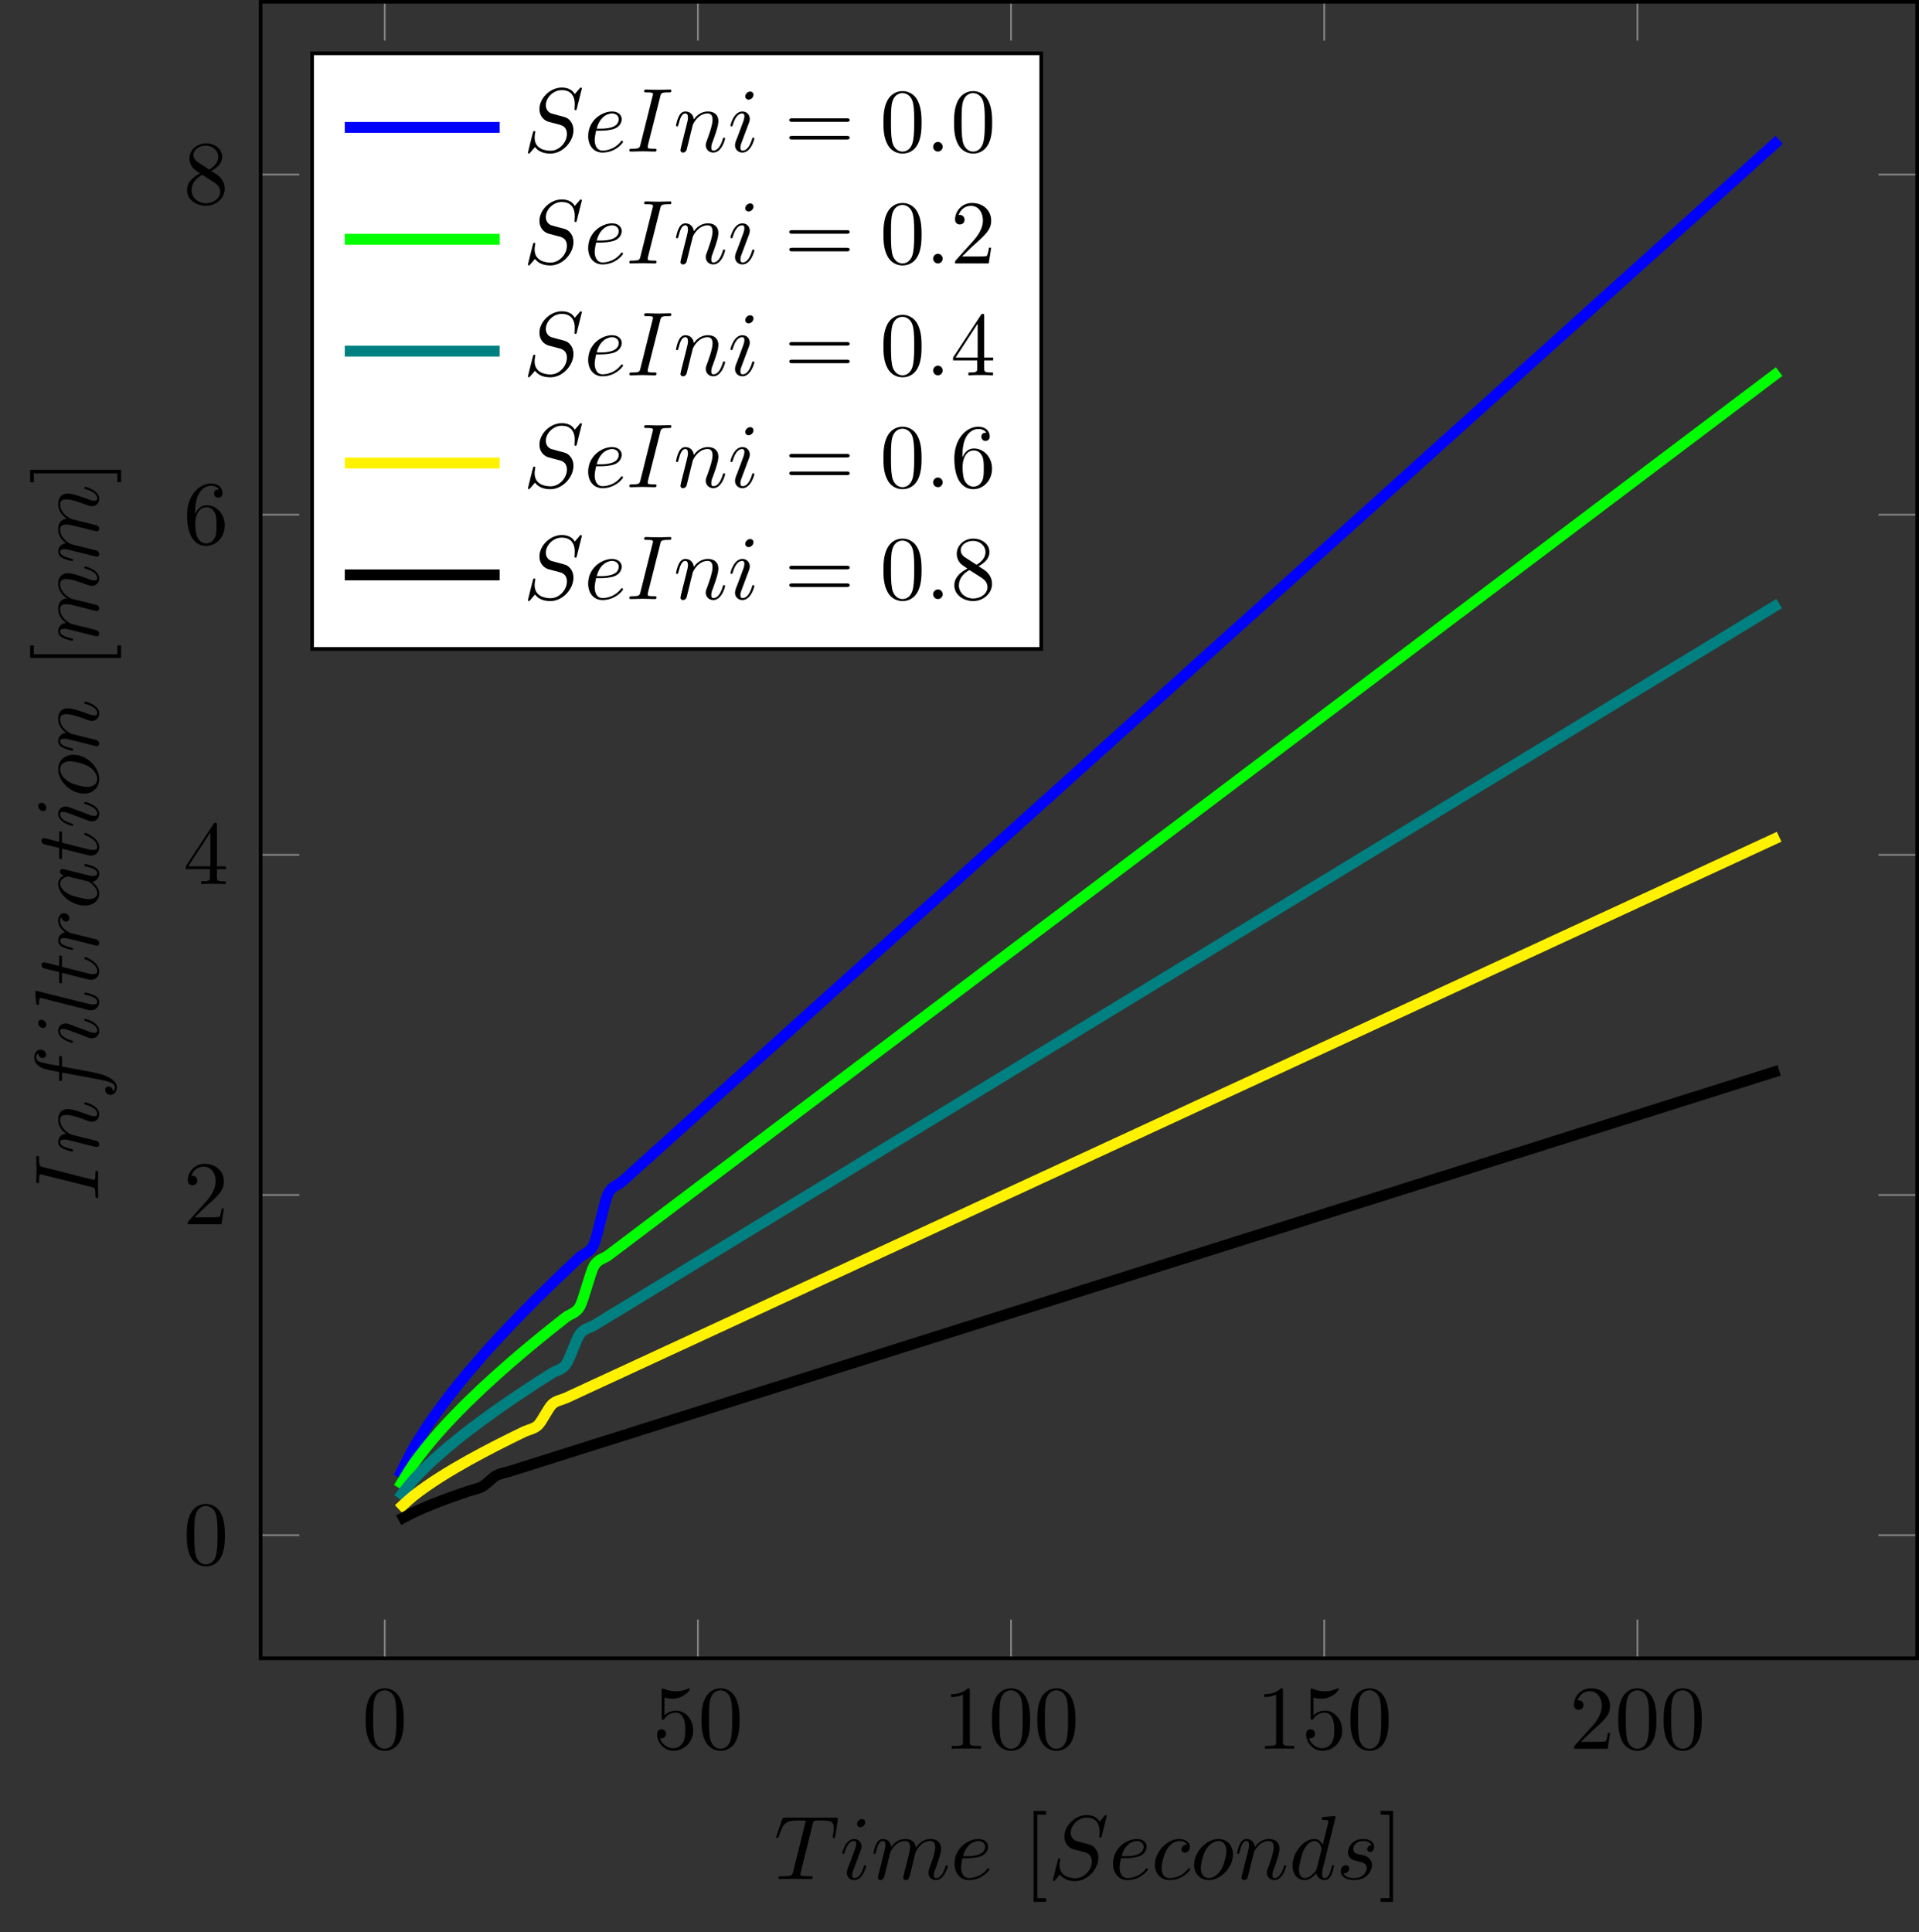 <?xml version="1.0" encoding="UTF-8"?>
<svg xmlns="http://www.w3.org/2000/svg" xmlns:xlink="http://www.w3.org/1999/xlink" width="210.766pt" height="212.2pt" viewBox="0 0 210.766 212.2" version="1.1">
<rect x="0" y="0" width="210.766" height="212.2" fill="#333333" stroke="none"/>
<defs>
<g>
<symbol overflow="visible" id="glyph0-0">
<path style="stroke:none;" d=""/>
</symbol>
<symbol overflow="visible" id="glyph0-1">
<path style="stroke:none;" d="M 4.578 -3.188 C 4.578 -3.984 4.531 -4.781 4.188 -5.516 C 3.734 -6.484 2.906 -6.641 2.5 -6.641 C 1.891 -6.641 1.172 -6.375 0.75 -5.453 C 0.438 -4.766 0.391 -3.984 0.391 -3.188 C 0.391 -2.438 0.422 -1.547 0.844 -0.781 C 1.266 0.016 2 0.219 2.484 0.219 C 3.016 0.219 3.781 0.016 4.219 -0.938 C 4.531 -1.625 4.578 -2.406 4.578 -3.188 Z M 2.484 0 C 2.094 0 1.5 -0.25 1.328 -1.203 C 1.219 -1.797 1.219 -2.719 1.219 -3.312 C 1.219 -3.953 1.219 -4.609 1.297 -5.141 C 1.484 -6.328 2.234 -6.422 2.484 -6.422 C 2.812 -6.422 3.469 -6.234 3.656 -5.25 C 3.766 -4.688 3.766 -3.938 3.766 -3.312 C 3.766 -2.562 3.766 -1.891 3.656 -1.25 C 3.5 -0.297 2.938 0 2.484 0 Z M 2.484 0 "/>
</symbol>
<symbol overflow="visible" id="glyph0-2">
<path style="stroke:none;" d="M 4.469 -2 C 4.469 -3.188 3.656 -4.188 2.578 -4.188 C 2.109 -4.188 1.672 -4.031 1.312 -3.672 L 1.312 -5.625 C 1.516 -5.562 1.844 -5.5 2.156 -5.5 C 3.391 -5.5 4.094 -6.406 4.094 -6.531 C 4.094 -6.594 4.062 -6.641 3.984 -6.641 C 3.984 -6.641 3.953 -6.641 3.906 -6.609 C 3.703 -6.516 3.219 -6.312 2.547 -6.312 C 2.156 -6.312 1.688 -6.391 1.219 -6.594 C 1.141 -6.625 1.125 -6.625 1.109 -6.625 C 1 -6.625 1 -6.547 1 -6.391 L 1 -3.438 C 1 -3.266 1 -3.188 1.141 -3.188 C 1.219 -3.188 1.234 -3.203 1.281 -3.266 C 1.391 -3.422 1.75 -3.969 2.562 -3.969 C 3.078 -3.969 3.328 -3.516 3.406 -3.328 C 3.562 -2.953 3.594 -2.578 3.594 -2.078 C 3.594 -1.719 3.594 -1.125 3.344 -0.703 C 3.109 -0.312 2.734 -0.062 2.281 -0.062 C 1.562 -0.062 0.984 -0.594 0.812 -1.172 C 0.844 -1.172 0.875 -1.156 0.984 -1.156 C 1.312 -1.156 1.484 -1.406 1.484 -1.641 C 1.484 -1.891 1.312 -2.141 0.984 -2.141 C 0.844 -2.141 0.5 -2.062 0.5 -1.609 C 0.5 -0.75 1.188 0.219 2.297 0.219 C 3.453 0.219 4.469 -0.734 4.469 -2 Z M 4.469 -2 "/>
</symbol>
<symbol overflow="visible" id="glyph0-3">
<path style="stroke:none;" d="M 2.938 -6.375 C 2.938 -6.625 2.938 -6.641 2.703 -6.641 C 2.078 -6 1.203 -6 0.891 -6 L 0.891 -5.688 C 1.094 -5.688 1.672 -5.688 2.188 -5.953 L 2.188 -0.781 C 2.188 -0.422 2.156 -0.312 1.266 -0.312 L 0.953 -0.312 L 0.953 0 C 1.297 -0.031 2.156 -0.031 2.562 -0.031 C 2.953 -0.031 3.828 -0.031 4.172 0 L 4.172 -0.312 L 3.859 -0.312 C 2.953 -0.312 2.938 -0.422 2.938 -0.781 Z M 2.938 -6.375 "/>
</symbol>
<symbol overflow="visible" id="glyph0-4">
<path style="stroke:none;" d="M 1.266 -0.766 L 2.328 -1.797 C 3.875 -3.172 4.469 -3.703 4.469 -4.703 C 4.469 -5.844 3.578 -6.641 2.359 -6.641 C 1.234 -6.641 0.5 -5.719 0.5 -4.828 C 0.5 -4.281 1 -4.281 1.031 -4.281 C 1.203 -4.281 1.547 -4.391 1.547 -4.812 C 1.547 -5.062 1.359 -5.328 1.016 -5.328 C 0.938 -5.328 0.922 -5.328 0.891 -5.312 C 1.109 -5.969 1.656 -6.328 2.234 -6.328 C 3.141 -6.328 3.562 -5.516 3.562 -4.703 C 3.562 -3.906 3.078 -3.125 2.516 -2.5 L 0.609 -0.375 C 0.5 -0.266 0.5 -0.234 0.5 0 L 4.203 0 L 4.469 -1.734 L 4.234 -1.734 C 4.172 -1.438 4.109 -1 4 -0.844 C 3.938 -0.766 3.281 -0.766 3.062 -0.766 Z M 1.266 -0.766 "/>
</symbol>
<symbol overflow="visible" id="glyph0-5">
<path style="stroke:none;" d="M 2.938 -1.641 L 2.938 -0.781 C 2.938 -0.422 2.906 -0.312 2.172 -0.312 L 1.969 -0.312 L 1.969 0 C 2.375 -0.031 2.891 -0.031 3.312 -0.031 C 3.734 -0.031 4.25 -0.031 4.672 0 L 4.672 -0.312 L 4.453 -0.312 C 3.719 -0.312 3.703 -0.422 3.703 -0.781 L 3.703 -1.641 L 4.688 -1.641 L 4.688 -1.953 L 3.703 -1.953 L 3.703 -6.484 C 3.703 -6.688 3.703 -6.75 3.531 -6.75 C 3.453 -6.75 3.422 -6.75 3.344 -6.625 L 0.281 -1.953 L 0.281 -1.641 Z M 2.984 -1.953 L 0.562 -1.953 L 2.984 -5.672 Z M 2.984 -1.953 "/>
</symbol>
<symbol overflow="visible" id="glyph0-6">
<path style="stroke:none;" d="M 1.312 -3.266 L 1.312 -3.516 C 1.312 -6.031 2.547 -6.391 3.062 -6.391 C 3.297 -6.391 3.719 -6.328 3.938 -5.984 C 3.781 -5.984 3.391 -5.984 3.391 -5.547 C 3.391 -5.234 3.625 -5.078 3.844 -5.078 C 4 -5.078 4.312 -5.172 4.312 -5.562 C 4.312 -6.156 3.875 -6.641 3.047 -6.641 C 1.766 -6.641 0.422 -5.359 0.422 -3.156 C 0.422 -0.484 1.578 0.219 2.5 0.219 C 3.609 0.219 4.562 -0.719 4.562 -2.031 C 4.562 -3.297 3.672 -4.25 2.562 -4.25 C 1.891 -4.25 1.516 -3.75 1.312 -3.266 Z M 2.5 -0.062 C 1.875 -0.062 1.578 -0.656 1.516 -0.812 C 1.328 -1.281 1.328 -2.078 1.328 -2.25 C 1.328 -3.031 1.656 -4.031 2.547 -4.031 C 2.719 -4.031 3.172 -4.031 3.484 -3.406 C 3.656 -3.047 3.656 -2.531 3.656 -2.047 C 3.656 -1.562 3.656 -1.062 3.484 -0.703 C 3.188 -0.109 2.734 -0.062 2.5 -0.062 Z M 2.5 -0.062 "/>
</symbol>
<symbol overflow="visible" id="glyph0-7">
<path style="stroke:none;" d="M 1.625 -4.562 C 1.172 -4.859 1.125 -5.188 1.125 -5.359 C 1.125 -5.969 1.781 -6.391 2.484 -6.391 C 3.203 -6.391 3.844 -5.875 3.844 -5.156 C 3.844 -4.578 3.453 -4.109 2.859 -3.766 Z M 3.078 -3.609 C 3.797 -3.984 4.281 -4.5 4.281 -5.156 C 4.281 -6.078 3.406 -6.641 2.5 -6.641 C 1.5 -6.641 0.688 -5.906 0.688 -4.969 C 0.688 -4.797 0.703 -4.344 1.125 -3.875 C 1.234 -3.766 1.609 -3.516 1.859 -3.344 C 1.281 -3.047 0.422 -2.5 0.422 -1.5 C 0.422 -0.453 1.438 0.219 2.484 0.219 C 3.609 0.219 4.562 -0.609 4.562 -1.672 C 4.562 -2.031 4.453 -2.484 4.062 -2.906 C 3.875 -3.109 3.719 -3.203 3.078 -3.609 Z M 2.078 -3.188 L 3.312 -2.406 C 3.594 -2.219 4.062 -1.922 4.062 -1.312 C 4.062 -0.578 3.312 -0.062 2.5 -0.062 C 1.641 -0.062 0.922 -0.672 0.922 -1.5 C 0.922 -2.078 1.234 -2.719 2.078 -3.188 Z M 2.078 -3.188 "/>
</symbol>
<symbol overflow="visible" id="glyph0-8">
<path style="stroke:none;" d="M 2.547 2.5 L 2.547 2.094 L 1.578 2.094 L 1.578 -7.078 L 2.547 -7.078 L 2.547 -7.484 L 1.172 -7.484 L 1.172 2.5 Z M 2.547 2.5 "/>
</symbol>
<symbol overflow="visible" id="glyph0-9">
<path style="stroke:none;" d="M 1.578 -7.484 L 0.219 -7.484 L 0.219 -7.078 L 1.188 -7.078 L 1.188 2.094 L 0.219 2.094 L 0.219 2.5 L 1.578 2.5 Z M 1.578 -7.484 "/>
</symbol>
<symbol overflow="visible" id="glyph0-10">
<path style="stroke:none;" d="M 6.844 -3.266 C 7 -3.266 7.188 -3.266 7.188 -3.453 C 7.188 -3.656 7 -3.656 6.859 -3.656 L 0.891 -3.656 C 0.75 -3.656 0.562 -3.656 0.562 -3.453 C 0.562 -3.266 0.75 -3.266 0.891 -3.266 Z M 6.859 -1.328 C 7 -1.328 7.188 -1.328 7.188 -1.531 C 7.188 -1.719 7 -1.719 6.844 -1.719 L 0.891 -1.719 C 0.75 -1.719 0.562 -1.719 0.562 -1.531 C 0.562 -1.328 0.75 -1.328 0.891 -1.328 Z M 6.859 -1.328 "/>
</symbol>
<symbol overflow="visible" id="glyph1-0">
<path style="stroke:none;" d=""/>
</symbol>
<symbol overflow="visible" id="glyph1-1">
<path style="stroke:none;" d="M 4.25 -6.047 C 4.328 -6.328 4.359 -6.391 4.484 -6.422 C 4.578 -6.438 4.906 -6.438 5.109 -6.438 C 6.125 -6.438 6.562 -6.406 6.562 -5.625 C 6.562 -5.469 6.531 -5.078 6.484 -4.828 C 6.484 -4.781 6.453 -4.672 6.453 -4.641 C 6.453 -4.578 6.484 -4.5 6.578 -4.5 C 6.688 -4.5 6.703 -4.578 6.734 -4.734 L 7 -6.469 C 7.016 -6.516 7.016 -6.609 7.016 -6.641 C 7.016 -6.75 6.922 -6.75 6.75 -6.75 L 1.219 -6.75 C 0.984 -6.75 0.969 -6.734 0.891 -6.547 L 0.297 -4.797 C 0.297 -4.781 0.234 -4.641 0.234 -4.609 C 0.234 -4.562 0.297 -4.5 0.359 -4.5 C 0.453 -4.5 0.469 -4.562 0.531 -4.719 C 1.062 -6.266 1.328 -6.438 2.797 -6.438 L 3.188 -6.438 C 3.469 -6.438 3.469 -6.406 3.469 -6.312 C 3.469 -6.266 3.438 -6.141 3.422 -6.109 L 2.094 -0.781 C 2 -0.422 1.969 -0.312 0.906 -0.312 C 0.547 -0.312 0.484 -0.312 0.484 -0.125 C 0.484 0 0.594 0 0.656 0 C 0.922 0 1.203 -0.016 1.469 -0.016 C 1.75 -0.016 2.047 -0.031 2.328 -0.031 C 2.609 -0.031 2.875 -0.016 3.156 -0.016 C 3.438 -0.016 3.734 0 4.016 0 C 4.109 0 4.234 0 4.234 -0.203 C 4.234 -0.312 4.156 -0.312 3.891 -0.312 C 3.656 -0.312 3.516 -0.312 3.266 -0.328 C 2.969 -0.359 2.891 -0.391 2.891 -0.547 C 2.891 -0.562 2.891 -0.609 2.938 -0.75 Z M 4.25 -6.047 "/>
</symbol>
<symbol overflow="visible" id="glyph1-2">
<path style="stroke:none;" d="M 2.828 -6.234 C 2.828 -6.438 2.688 -6.594 2.469 -6.594 C 2.188 -6.594 1.922 -6.328 1.922 -6.062 C 1.922 -5.875 2.062 -5.703 2.297 -5.703 C 2.531 -5.703 2.828 -5.938 2.828 -6.234 Z M 2.078 -2.484 C 2.188 -2.766 2.188 -2.797 2.297 -3.062 C 2.375 -3.266 2.422 -3.406 2.422 -3.594 C 2.422 -4.031 2.109 -4.406 1.609 -4.406 C 0.672 -4.406 0.297 -2.953 0.297 -2.875 C 0.297 -2.766 0.391 -2.766 0.406 -2.766 C 0.516 -2.766 0.516 -2.797 0.562 -2.953 C 0.844 -3.891 1.234 -4.188 1.578 -4.188 C 1.656 -4.188 1.828 -4.188 1.828 -3.875 C 1.828 -3.656 1.75 -3.453 1.719 -3.344 C 1.641 -3.094 1.188 -1.938 1.031 -1.5 C 0.922 -1.25 0.797 -0.922 0.797 -0.703 C 0.797 -0.234 1.141 0.109 1.609 0.109 C 2.547 0.109 2.922 -1.328 2.922 -1.422 C 2.922 -1.531 2.828 -1.531 2.797 -1.531 C 2.703 -1.531 2.703 -1.5 2.656 -1.344 C 2.469 -0.719 2.141 -0.109 1.641 -0.109 C 1.469 -0.109 1.391 -0.203 1.391 -0.438 C 1.391 -0.688 1.453 -0.828 1.688 -1.438 Z M 2.078 -2.484 "/>
</symbol>
<symbol overflow="visible" id="glyph1-3">
<path style="stroke:none;" d="M 0.875 -0.594 C 0.844 -0.438 0.781 -0.203 0.781 -0.156 C 0.781 0.016 0.922 0.109 1.078 0.109 C 1.203 0.109 1.375 0.031 1.453 -0.172 C 1.453 -0.188 1.578 -0.656 1.641 -0.906 L 1.859 -1.797 C 1.906 -2.031 1.969 -2.25 2.031 -2.469 C 2.062 -2.641 2.141 -2.938 2.156 -2.969 C 2.297 -3.281 2.828 -4.188 3.781 -4.188 C 4.234 -4.188 4.312 -3.812 4.312 -3.484 C 4.312 -3.234 4.25 -2.953 4.172 -2.656 L 3.891 -1.5 L 3.688 -0.75 C 3.656 -0.547 3.562 -0.203 3.562 -0.156 C 3.562 0.016 3.703 0.109 3.844 0.109 C 4.156 0.109 4.219 -0.141 4.297 -0.453 C 4.438 -1.016 4.812 -2.469 4.891 -2.859 C 4.922 -2.984 5.453 -4.188 6.547 -4.188 C 6.969 -4.188 7.078 -3.844 7.078 -3.484 C 7.078 -2.922 6.656 -1.781 6.453 -1.25 C 6.375 -1.016 6.328 -0.906 6.328 -0.703 C 6.328 -0.234 6.672 0.109 7.141 0.109 C 8.078 0.109 8.453 -1.344 8.453 -1.422 C 8.453 -1.531 8.359 -1.531 8.328 -1.531 C 8.234 -1.531 8.234 -1.5 8.188 -1.344 C 8.031 -0.812 7.719 -0.109 7.172 -0.109 C 7 -0.109 6.922 -0.203 6.922 -0.438 C 6.922 -0.688 7.016 -0.922 7.109 -1.141 C 7.297 -1.672 7.719 -2.766 7.719 -3.344 C 7.719 -3.984 7.312 -4.406 6.562 -4.406 C 5.828 -4.406 5.312 -3.969 4.938 -3.438 C 4.938 -3.562 4.906 -3.906 4.625 -4.141 C 4.375 -4.359 4.062 -4.406 3.812 -4.406 C 2.906 -4.406 2.422 -3.766 2.25 -3.531 C 2.203 -4.109 1.781 -4.406 1.328 -4.406 C 0.875 -4.406 0.688 -4.016 0.594 -3.844 C 0.422 -3.484 0.297 -2.906 0.297 -2.875 C 0.297 -2.766 0.391 -2.766 0.406 -2.766 C 0.516 -2.766 0.516 -2.781 0.578 -3 C 0.75 -3.703 0.953 -4.188 1.312 -4.188 C 1.469 -4.188 1.609 -4.109 1.609 -3.734 C 1.609 -3.516 1.578 -3.406 1.453 -2.891 Z M 0.875 -0.594 "/>
</symbol>
<symbol overflow="visible" id="glyph1-4">
<path style="stroke:none;" d="M 1.859 -2.297 C 2.156 -2.297 2.891 -2.328 3.391 -2.531 C 4.094 -2.828 4.141 -3.422 4.141 -3.562 C 4.141 -4 3.766 -4.406 3.078 -4.406 C 1.969 -4.406 0.453 -3.438 0.453 -1.688 C 0.453 -0.672 1.047 0.109 2.031 0.109 C 3.453 0.109 4.281 -0.953 4.281 -1.062 C 4.281 -1.125 4.234 -1.203 4.172 -1.203 C 4.109 -1.203 4.094 -1.172 4.031 -1.094 C 3.25 -0.109 2.156 -0.109 2.047 -0.109 C 1.266 -0.109 1.172 -0.953 1.172 -1.266 C 1.172 -1.391 1.188 -1.688 1.328 -2.297 Z M 1.391 -2.516 C 1.781 -4.031 2.812 -4.188 3.078 -4.188 C 3.531 -4.188 3.812 -3.891 3.812 -3.562 C 3.812 -2.516 2.219 -2.516 1.797 -2.516 Z M 1.391 -2.516 "/>
</symbol>
<symbol overflow="visible" id="glyph1-5">
<path style="stroke:none;" d="M 6.438 -6.922 C 6.438 -6.953 6.406 -7.031 6.312 -7.031 C 6.266 -7.031 6.266 -7.016 6.141 -6.875 L 5.656 -6.312 C 5.406 -6.781 4.891 -7.031 4.234 -7.031 C 2.969 -7.031 1.781 -5.875 1.781 -4.672 C 1.781 -3.875 2.297 -3.406 2.812 -3.266 L 3.875 -2.984 C 4.25 -2.891 4.797 -2.734 4.797 -1.922 C 4.797 -1.031 3.984 -0.094 3 -0.094 C 2.359 -0.094 1.25 -0.312 1.25 -1.547 C 1.25 -1.781 1.312 -2.031 1.312 -2.078 C 1.328 -2.125 1.328 -2.141 1.328 -2.156 C 1.328 -2.25 1.266 -2.266 1.219 -2.266 C 1.172 -2.266 1.141 -2.25 1.109 -2.219 C 1.078 -2.188 0.516 0.094 0.516 0.125 C 0.516 0.172 0.562 0.219 0.625 0.219 C 0.672 0.219 0.688 0.203 0.812 0.062 L 1.297 -0.5 C 1.719 0.078 2.406 0.219 2.984 0.219 C 4.344 0.219 5.516 -1.109 5.516 -2.344 C 5.516 -3.031 5.172 -3.375 5.031 -3.516 C 4.797 -3.734 4.641 -3.781 3.766 -4 C 3.531 -4.062 3.188 -4.172 3.094 -4.188 C 2.828 -4.281 2.484 -4.562 2.484 -5.094 C 2.484 -5.906 3.281 -6.75 4.234 -6.75 C 5.047 -6.75 5.656 -6.312 5.656 -5.203 C 5.656 -4.891 5.625 -4.703 5.625 -4.641 C 5.625 -4.641 5.625 -4.547 5.734 -4.547 C 5.844 -4.547 5.859 -4.578 5.891 -4.75 Z M 6.438 -6.922 "/>
</symbol>
<symbol overflow="visible" id="glyph1-6">
<path style="stroke:none;" d="M 3.953 -3.781 C 3.781 -3.781 3.656 -3.781 3.516 -3.656 C 3.344 -3.5 3.328 -3.328 3.328 -3.266 C 3.328 -3.016 3.516 -2.906 3.703 -2.906 C 3.984 -2.906 4.25 -3.156 4.25 -3.547 C 4.25 -4.031 3.781 -4.406 3.078 -4.406 C 1.734 -4.406 0.406 -2.984 0.406 -1.578 C 0.406 -0.672 0.984 0.109 2.031 0.109 C 3.453 0.109 4.281 -0.953 4.281 -1.062 C 4.281 -1.125 4.234 -1.203 4.172 -1.203 C 4.109 -1.203 4.094 -1.172 4.031 -1.094 C 3.25 -0.109 2.156 -0.109 2.047 -0.109 C 1.422 -0.109 1.141 -0.594 1.141 -1.203 C 1.141 -1.609 1.344 -2.578 1.688 -3.188 C 2 -3.766 2.547 -4.188 3.094 -4.188 C 3.422 -4.188 3.812 -4.062 3.953 -3.781 Z M 3.953 -3.781 "/>
</symbol>
<symbol overflow="visible" id="glyph1-7">
<path style="stroke:none;" d="M 4.672 -2.719 C 4.672 -3.766 3.984 -4.406 3.078 -4.406 C 1.75 -4.406 0.406 -2.984 0.406 -1.578 C 0.406 -0.594 1.078 0.109 2 0.109 C 3.328 0.109 4.672 -1.266 4.672 -2.719 Z M 2.016 -0.109 C 1.578 -0.109 1.141 -0.422 1.141 -1.203 C 1.141 -1.688 1.406 -2.766 1.719 -3.266 C 2.219 -4.031 2.797 -4.188 3.078 -4.188 C 3.656 -4.188 3.953 -3.703 3.953 -3.109 C 3.953 -2.719 3.75 -1.672 3.375 -1.031 C 3.016 -0.453 2.469 -0.109 2.016 -0.109 Z M 2.016 -0.109 "/>
</symbol>
<symbol overflow="visible" id="glyph1-8">
<path style="stroke:none;" d="M 0.875 -0.594 C 0.844 -0.438 0.781 -0.203 0.781 -0.156 C 0.781 0.016 0.922 0.109 1.078 0.109 C 1.203 0.109 1.375 0.031 1.453 -0.172 C 1.453 -0.188 1.578 -0.656 1.641 -0.906 L 1.859 -1.797 C 1.906 -2.031 1.969 -2.25 2.031 -2.469 C 2.062 -2.641 2.141 -2.938 2.156 -2.969 C 2.297 -3.281 2.828 -4.188 3.781 -4.188 C 4.234 -4.188 4.312 -3.812 4.312 -3.484 C 4.312 -2.875 3.828 -1.594 3.672 -1.172 C 3.578 -0.938 3.562 -0.812 3.562 -0.703 C 3.562 -0.234 3.922 0.109 4.391 0.109 C 5.328 0.109 5.688 -1.344 5.688 -1.422 C 5.688 -1.531 5.609 -1.531 5.578 -1.531 C 5.469 -1.531 5.469 -1.5 5.422 -1.344 C 5.219 -0.672 4.891 -0.109 4.406 -0.109 C 4.234 -0.109 4.172 -0.203 4.172 -0.438 C 4.172 -0.688 4.25 -0.922 4.344 -1.141 C 4.531 -1.672 4.953 -2.766 4.953 -3.344 C 4.953 -4 4.531 -4.406 3.812 -4.406 C 2.906 -4.406 2.422 -3.766 2.25 -3.531 C 2.203 -4.094 1.797 -4.406 1.328 -4.406 C 0.875 -4.406 0.688 -4.016 0.594 -3.844 C 0.422 -3.5 0.297 -2.906 0.297 -2.875 C 0.297 -2.766 0.391 -2.766 0.406 -2.766 C 0.516 -2.766 0.516 -2.781 0.578 -3 C 0.75 -3.703 0.953 -4.188 1.312 -4.188 C 1.5 -4.188 1.609 -4.062 1.609 -3.734 C 1.609 -3.516 1.578 -3.406 1.453 -2.891 Z M 0.875 -0.594 "/>
</symbol>
<symbol overflow="visible" id="glyph1-9">
<path style="stroke:none;" d="M 5.141 -6.812 C 5.141 -6.812 5.141 -6.922 5.016 -6.922 C 4.859 -6.922 3.922 -6.828 3.75 -6.812 C 3.672 -6.797 3.609 -6.75 3.609 -6.625 C 3.609 -6.5 3.703 -6.5 3.844 -6.5 C 4.328 -6.5 4.344 -6.438 4.344 -6.328 L 4.312 -6.125 L 3.719 -3.766 C 3.531 -4.141 3.25 -4.406 2.797 -4.406 C 1.641 -4.406 0.406 -2.938 0.406 -1.484 C 0.406 -0.547 0.953 0.109 1.719 0.109 C 1.922 0.109 2.422 0.062 3.016 -0.641 C 3.094 -0.219 3.453 0.109 3.922 0.109 C 4.281 0.109 4.5 -0.125 4.672 -0.438 C 4.828 -0.797 4.969 -1.406 4.969 -1.422 C 4.969 -1.531 4.875 -1.531 4.844 -1.531 C 4.75 -1.531 4.734 -1.484 4.703 -1.344 C 4.531 -0.703 4.359 -0.109 3.953 -0.109 C 3.672 -0.109 3.656 -0.375 3.656 -0.562 C 3.656 -0.812 3.672 -0.875 3.703 -1.047 Z M 3.078 -1.188 C 3.016 -1 3.016 -0.984 2.875 -0.812 C 2.438 -0.266 2.031 -0.109 1.75 -0.109 C 1.25 -0.109 1.109 -0.656 1.109 -1.047 C 1.109 -1.547 1.422 -2.766 1.656 -3.234 C 1.969 -3.812 2.406 -4.188 2.812 -4.188 C 3.453 -4.188 3.594 -3.375 3.594 -3.312 C 3.594 -3.25 3.578 -3.188 3.562 -3.141 Z M 3.078 -1.188 "/>
</symbol>
<symbol overflow="visible" id="glyph1-10">
<path style="stroke:none;" d="M 3.891 -3.734 C 3.625 -3.719 3.422 -3.5 3.422 -3.281 C 3.422 -3.141 3.516 -2.984 3.734 -2.984 C 3.953 -2.984 4.188 -3.156 4.188 -3.547 C 4.188 -4 3.766 -4.406 3 -4.406 C 1.688 -4.406 1.312 -3.391 1.312 -2.953 C 1.312 -2.172 2.047 -2.031 2.344 -1.969 C 2.859 -1.859 3.375 -1.75 3.375 -1.203 C 3.375 -0.953 3.156 -0.109 1.953 -0.109 C 1.812 -0.109 1.047 -0.109 0.812 -0.641 C 1.203 -0.594 1.453 -0.891 1.453 -1.172 C 1.453 -1.391 1.281 -1.516 1.078 -1.516 C 0.812 -1.516 0.516 -1.312 0.516 -0.859 C 0.516 -0.297 1.094 0.109 1.938 0.109 C 3.562 0.109 3.953 -1.094 3.953 -1.547 C 3.953 -1.906 3.766 -2.156 3.641 -2.266 C 3.375 -2.547 3.078 -2.609 2.641 -2.688 C 2.281 -2.766 1.891 -2.844 1.891 -3.297 C 1.891 -3.578 2.125 -4.188 3 -4.188 C 3.25 -4.188 3.75 -4.109 3.891 -3.734 Z M 3.891 -3.734 "/>
</symbol>
<symbol overflow="visible" id="glyph1-11">
<path style="stroke:none;" d="M 3.734 -6.047 C 3.812 -6.406 3.844 -6.5 4.641 -6.5 C 4.875 -6.5 4.953 -6.5 4.953 -6.688 C 4.953 -6.812 4.844 -6.812 4.812 -6.812 C 4.516 -6.812 3.781 -6.781 3.484 -6.781 C 3.188 -6.781 2.469 -6.812 2.156 -6.812 C 2.094 -6.812 1.969 -6.812 1.969 -6.609 C 1.969 -6.5 2.047 -6.5 2.25 -6.5 C 2.656 -6.5 2.938 -6.5 2.938 -6.312 C 2.938 -6.266 2.938 -6.234 2.906 -6.156 L 1.562 -0.781 C 1.469 -0.406 1.453 -0.312 0.656 -0.312 C 0.422 -0.312 0.344 -0.312 0.344 -0.109 C 0.344 0 0.453 0 0.484 0 C 0.781 0 1.5 -0.031 1.797 -0.031 C 2.094 -0.031 2.828 0 3.125 0 C 3.203 0 3.328 0 3.328 -0.188 C 3.328 -0.312 3.25 -0.312 3.031 -0.312 C 2.844 -0.312 2.797 -0.312 2.609 -0.328 C 2.391 -0.344 2.359 -0.391 2.359 -0.5 C 2.359 -0.578 2.375 -0.656 2.391 -0.734 Z M 3.734 -6.047 "/>
</symbol>
<symbol overflow="visible" id="glyph1-12">
<path style="stroke:none;" d="M 1.906 -0.531 C 1.906 -0.812 1.672 -1.062 1.391 -1.062 C 1.094 -1.062 0.859 -0.812 0.859 -0.531 C 0.859 -0.234 1.094 0 1.391 0 C 1.672 0 1.906 -0.234 1.906 -0.531 Z M 1.906 -0.531 "/>
</symbol>
<symbol overflow="visible" id="glyph2-0">
<path style="stroke:none;" d=""/>
</symbol>
<symbol overflow="visible" id="glyph2-1">
<path style="stroke:none;" d="M -6.047 -3.734 C -6.406 -3.812 -6.5 -3.844 -6.5 -4.641 C -6.5 -4.875 -6.5 -4.953 -6.688 -4.953 C -6.812 -4.953 -6.812 -4.844 -6.812 -4.812 C -6.812 -4.516 -6.781 -3.781 -6.781 -3.484 C -6.781 -3.188 -6.812 -2.469 -6.812 -2.156 C -6.812 -2.094 -6.812 -1.969 -6.609 -1.969 C -6.5 -1.969 -6.5 -2.047 -6.5 -2.25 C -6.5 -2.656 -6.5 -2.938 -6.312 -2.938 C -6.266 -2.938 -6.234 -2.938 -6.156 -2.906 L -0.781 -1.562 C -0.406 -1.469 -0.312 -1.453 -0.312 -0.656 C -0.312 -0.422 -0.312 -0.344 -0.109 -0.344 C 0 -0.344 0 -0.453 0 -0.484 C 0 -0.781 -0.031 -1.5 -0.031 -1.797 C -0.031 -2.094 0 -2.828 0 -3.125 C 0 -3.203 0 -3.328 -0.188 -3.328 C -0.312 -3.328 -0.312 -3.25 -0.312 -3.031 C -0.312 -2.844 -0.312 -2.797 -0.328 -2.609 C -0.344 -2.391 -0.391 -2.359 -0.5 -2.359 C -0.578 -2.359 -0.656 -2.375 -0.734 -2.391 Z M -6.047 -3.734 "/>
</symbol>
<symbol overflow="visible" id="glyph2-2">
<path style="stroke:none;" d="M -0.594 -0.875 C -0.438 -0.844 -0.203 -0.781 -0.156 -0.781 C 0.016 -0.781 0.109 -0.922 0.109 -1.078 C 0.109 -1.203 0.031 -1.375 -0.172 -1.453 C -0.188 -1.453 -0.656 -1.578 -0.906 -1.641 L -1.797 -1.859 C -2.031 -1.906 -2.25 -1.969 -2.469 -2.031 C -2.641 -2.062 -2.938 -2.141 -2.969 -2.156 C -3.281 -2.297 -4.188 -2.828 -4.188 -3.781 C -4.188 -4.234 -3.812 -4.312 -3.484 -4.312 C -2.875 -4.312 -1.594 -3.828 -1.172 -3.672 C -0.938 -3.578 -0.812 -3.562 -0.703 -3.562 C -0.234 -3.562 0.109 -3.922 0.109 -4.391 C 0.109 -5.328 -1.344 -5.688 -1.422 -5.688 C -1.531 -5.688 -1.531 -5.609 -1.531 -5.578 C -1.531 -5.469 -1.5 -5.469 -1.344 -5.422 C -0.672 -5.219 -0.109 -4.891 -0.109 -4.406 C -0.109 -4.234 -0.203 -4.172 -0.438 -4.172 C -0.688 -4.172 -0.922 -4.25 -1.141 -4.344 C -1.672 -4.531 -2.766 -4.953 -3.344 -4.953 C -4 -4.953 -4.406 -4.531 -4.406 -3.812 C -4.406 -2.906 -3.766 -2.422 -3.531 -2.25 C -4.094 -2.203 -4.406 -1.797 -4.406 -1.328 C -4.406 -0.875 -4.016 -0.688 -3.844 -0.594 C -3.5 -0.422 -2.906 -0.297 -2.875 -0.297 C -2.766 -0.297 -2.766 -0.391 -2.766 -0.406 C -2.766 -0.516 -2.781 -0.516 -3 -0.578 C -3.703 -0.75 -4.188 -0.953 -4.188 -1.312 C -4.188 -1.5 -4.062 -1.609 -3.734 -1.609 C -3.516 -1.609 -3.406 -1.578 -2.891 -1.453 Z M -0.594 -0.875 "/>
</symbol>
<symbol overflow="visible" id="glyph2-3">
<path style="stroke:none;" d="M -3.984 -3.656 L -3.984 -4.516 C -3.984 -4.719 -3.984 -4.812 -4.188 -4.812 C -4.297 -4.812 -4.297 -4.719 -4.297 -4.547 L -4.297 -3.719 L -5.438 -3.922 C -5.641 -3.969 -6.344 -4.109 -6.469 -4.172 C -6.656 -4.25 -6.812 -4.422 -6.812 -4.641 C -6.812 -4.672 -6.812 -4.938 -6.625 -5.125 C -6.594 -4.688 -6.234 -4.578 -6.094 -4.578 C -5.859 -4.578 -5.734 -4.766 -5.734 -4.953 C -5.734 -5.219 -5.969 -5.5 -6.344 -5.5 C -6.797 -5.5 -7.031 -5.047 -7.031 -4.641 C -7.031 -4.297 -6.844 -3.672 -5.859 -3.375 C -5.656 -3.312 -5.547 -3.281 -4.297 -3.047 L -4.297 -2.359 C -4.297 -2.156 -4.297 -2.047 -4.109 -2.047 C -3.984 -2.047 -3.984 -2.141 -3.984 -2.328 L -3.984 -2.984 L -0.047 -2.25 C 0.922 -2.062 1.828 -1.891 1.828 -1.375 C 1.828 -1.328 1.828 -1.094 1.641 -0.891 C 1.609 -1.359 1.25 -1.453 1.109 -1.453 C 0.875 -1.453 0.75 -1.266 0.75 -1.078 C 0.75 -0.812 0.984 -0.531 1.359 -0.531 C 1.797 -0.531 2.047 -0.969 2.047 -1.375 C 2.047 -1.922 1.453 -2.328 1.078 -2.5 C 0.453 -2.828 -0.75 -3.047 -0.828 -3.062 Z M -3.984 -3.656 "/>
</symbol>
<symbol overflow="visible" id="glyph2-4">
<path style="stroke:none;" d="M -6.234 -2.828 C -6.438 -2.828 -6.594 -2.688 -6.594 -2.469 C -6.594 -2.188 -6.328 -1.922 -6.062 -1.922 C -5.875 -1.922 -5.703 -2.062 -5.703 -2.297 C -5.703 -2.531 -5.938 -2.828 -6.234 -2.828 Z M -2.484 -2.078 C -2.766 -2.188 -2.797 -2.188 -3.062 -2.297 C -3.266 -2.375 -3.406 -2.422 -3.594 -2.422 C -4.031 -2.422 -4.406 -2.109 -4.406 -1.609 C -4.406 -0.672 -2.953 -0.297 -2.875 -0.297 C -2.766 -0.297 -2.766 -0.391 -2.766 -0.406 C -2.766 -0.516 -2.797 -0.516 -2.953 -0.562 C -3.891 -0.844 -4.188 -1.234 -4.188 -1.578 C -4.188 -1.656 -4.188 -1.828 -3.875 -1.828 C -3.656 -1.828 -3.453 -1.75 -3.344 -1.719 C -3.094 -1.641 -1.938 -1.188 -1.5 -1.031 C -1.25 -0.922 -0.922 -0.797 -0.703 -0.797 C -0.234 -0.797 0.109 -1.141 0.109 -1.609 C 0.109 -2.547 -1.328 -2.922 -1.422 -2.922 C -1.531 -2.922 -1.531 -2.828 -1.531 -2.797 C -1.531 -2.703 -1.5 -2.703 -1.344 -2.656 C -0.719 -2.469 -0.109 -2.141 -0.109 -1.641 C -0.109 -1.469 -0.203 -1.391 -0.438 -1.391 C -0.688 -1.391 -0.828 -1.453 -1.438 -1.688 Z M -2.484 -2.078 "/>
</symbol>
<symbol overflow="visible" id="glyph2-5">
<path style="stroke:none;" d="M -6.812 -2.578 C -6.812 -2.578 -6.922 -2.578 -6.922 -2.438 C -6.922 -2.219 -6.844 -1.484 -6.812 -1.219 C -6.812 -1.141 -6.797 -1.031 -6.609 -1.031 C -6.5 -1.031 -6.5 -1.141 -6.5 -1.281 C -6.5 -1.766 -6.406 -1.781 -6.328 -1.781 L -6.125 -1.75 L -1.141 -0.484 C -1.031 -0.453 -0.969 -0.438 -0.812 -0.438 C -0.234 -0.438 0.109 -0.875 0.109 -1.344 C 0.109 -1.672 -0.094 -1.922 -0.453 -2.094 C -0.828 -2.266 -1.406 -2.391 -1.422 -2.391 C -1.531 -2.391 -1.531 -2.297 -1.531 -2.266 C -1.531 -2.172 -1.484 -2.156 -1.344 -2.141 C -0.703 -1.969 -0.109 -1.781 -0.109 -1.375 C -0.109 -1.078 -0.422 -1.078 -0.562 -1.078 C -0.812 -1.078 -0.859 -1.094 -1.047 -1.141 Z M -6.812 -2.578 "/>
</symbol>
<symbol overflow="visible" id="glyph2-6">
<path style="stroke:none;" d="M -3.984 -2.047 L -3.984 -2.984 C -3.984 -3.188 -3.984 -3.297 -4.188 -3.297 C -4.297 -3.297 -4.297 -3.188 -4.297 -3.016 L -4.297 -2.141 C -5.719 -2.5 -5.906 -2.547 -5.969 -2.547 C -6.141 -2.547 -6.234 -2.422 -6.234 -2.25 C -6.234 -2.219 -6.234 -1.938 -5.875 -1.859 L -4.297 -1.469 L -4.297 -0.531 C -4.297 -0.328 -4.297 -0.234 -4.109 -0.234 C -3.984 -0.234 -3.984 -0.312 -3.984 -0.516 L -3.984 -1.391 C -1.156 -0.672 -0.984 -0.625 -0.812 -0.625 C -0.266 -0.625 0.109 -1 0.109 -1.547 C 0.109 -2.562 -1.344 -3.125 -1.422 -3.125 C -1.531 -3.125 -1.531 -3.047 -1.531 -3.016 C -1.531 -2.922 -1.5 -2.906 -1.391 -2.859 C -0.344 -2.438 -0.109 -1.906 -0.109 -1.562 C -0.109 -1.359 -0.234 -1.25 -0.562 -1.25 C -0.812 -1.25 -0.875 -1.281 -1.047 -1.312 Z M -3.984 -2.047 "/>
</symbol>
<symbol overflow="visible" id="glyph2-7">
<path style="stroke:none;" d="M -0.594 -0.875 C -0.438 -0.844 -0.203 -0.781 -0.156 -0.781 C 0.016 -0.781 0.109 -0.922 0.109 -1.078 C 0.109 -1.203 0.031 -1.375 -0.172 -1.453 C -0.203 -1.469 -1.562 -1.797 -1.75 -1.844 C -2.078 -1.922 -2.766 -2.109 -3.047 -2.156 C -3.172 -2.203 -3.641 -2.484 -3.859 -2.719 C -3.922 -2.797 -4.188 -3.094 -4.188 -3.516 C -4.188 -3.781 -4.062 -3.922 -4.062 -3.938 C -4.016 -3.641 -3.781 -3.422 -3.516 -3.422 C -3.359 -3.422 -3.172 -3.531 -3.172 -3.797 C -3.172 -4.062 -3.406 -4.344 -3.766 -4.344 C -4.109 -4.344 -4.406 -4.031 -4.406 -3.516 C -4.406 -2.875 -3.922 -2.438 -3.641 -2.25 C -4.094 -2.156 -4.406 -1.797 -4.406 -1.328 C -4.406 -0.875 -4.016 -0.688 -3.844 -0.594 C -3.5 -0.422 -2.906 -0.297 -2.875 -0.297 C -2.766 -0.297 -2.766 -0.391 -2.766 -0.406 C -2.766 -0.516 -2.781 -0.516 -3 -0.578 C -3.703 -0.75 -4.188 -0.953 -4.188 -1.312 C -4.188 -1.469 -4.109 -1.609 -3.734 -1.609 C -3.516 -1.609 -3.406 -1.578 -2.891 -1.453 Z M -0.594 -0.875 "/>
</symbol>
<symbol overflow="visible" id="glyph2-8">
<path style="stroke:none;" d="M -3.766 -3.719 C -4.141 -3.531 -4.406 -3.25 -4.406 -2.797 C -4.406 -1.641 -2.938 -0.406 -1.484 -0.406 C -0.547 -0.406 0.109 -0.953 0.109 -1.719 C 0.109 -1.922 0.062 -2.422 -0.641 -3.016 C -0.219 -3.094 0.109 -3.453 0.109 -3.922 C 0.109 -4.281 -0.125 -4.5 -0.438 -4.672 C -0.797 -4.828 -1.406 -4.969 -1.422 -4.969 C -1.531 -4.969 -1.531 -4.875 -1.531 -4.844 C -1.531 -4.75 -1.484 -4.734 -1.344 -4.703 C -0.703 -4.531 -0.109 -4.359 -0.109 -3.953 C -0.109 -3.672 -0.375 -3.656 -0.562 -3.656 C -0.781 -3.656 -0.875 -3.672 -1.312 -3.781 C -1.719 -3.891 -1.828 -3.906 -2.203 -4 L -3.594 -4.359 C -3.875 -4.422 -3.891 -4.422 -3.938 -4.422 C -4.109 -4.422 -4.203 -4.312 -4.203 -4.141 C -4.203 -3.891 -3.984 -3.75 -3.766 -3.719 Z M -1.188 -3.078 C -1 -3.016 -0.984 -3.016 -0.812 -2.875 C -0.266 -2.438 -0.109 -2.031 -0.109 -1.75 C -0.109 -1.25 -0.656 -1.109 -1.047 -1.109 C -1.547 -1.109 -2.766 -1.422 -3.234 -1.656 C -3.812 -1.969 -4.188 -2.406 -4.188 -2.812 C -4.188 -3.453 -3.375 -3.594 -3.312 -3.594 C -3.25 -3.594 -3.188 -3.578 -3.141 -3.562 Z M -1.188 -3.078 "/>
</symbol>
<symbol overflow="visible" id="glyph2-9">
<path style="stroke:none;" d="M -2.719 -4.672 C -3.766 -4.672 -4.406 -3.984 -4.406 -3.078 C -4.406 -1.75 -2.984 -0.406 -1.578 -0.406 C -0.594 -0.406 0.109 -1.078 0.109 -2 C 0.109 -3.328 -1.266 -4.672 -2.719 -4.672 Z M -0.109 -2.016 C -0.109 -1.578 -0.422 -1.141 -1.203 -1.141 C -1.688 -1.141 -2.766 -1.406 -3.266 -1.719 C -4.031 -2.219 -4.188 -2.797 -4.188 -3.078 C -4.188 -3.656 -3.703 -3.953 -3.109 -3.953 C -2.719 -3.953 -1.672 -3.75 -1.031 -3.375 C -0.453 -3.016 -0.109 -2.469 -0.109 -2.016 Z M -0.109 -2.016 "/>
</symbol>
<symbol overflow="visible" id="glyph2-10">
<path style="stroke:none;" d="M -0.594 -0.875 C -0.438 -0.844 -0.203 -0.781 -0.156 -0.781 C 0.016 -0.781 0.109 -0.922 0.109 -1.078 C 0.109 -1.203 0.031 -1.375 -0.172 -1.453 C -0.188 -1.453 -0.656 -1.578 -0.906 -1.641 L -1.797 -1.859 C -2.031 -1.906 -2.25 -1.969 -2.469 -2.031 C -2.641 -2.062 -2.938 -2.141 -2.969 -2.156 C -3.281 -2.297 -4.188 -2.828 -4.188 -3.781 C -4.188 -4.234 -3.812 -4.312 -3.484 -4.312 C -3.234 -4.312 -2.953 -4.25 -2.656 -4.172 L -1.5 -3.891 L -0.75 -3.688 C -0.547 -3.656 -0.203 -3.562 -0.156 -3.562 C 0.016 -3.562 0.109 -3.703 0.109 -3.844 C 0.109 -4.156 -0.141 -4.219 -0.453 -4.297 C -1.016 -4.438 -2.469 -4.812 -2.859 -4.891 C -2.984 -4.922 -4.188 -5.453 -4.188 -6.547 C -4.188 -6.969 -3.844 -7.078 -3.484 -7.078 C -2.922 -7.078 -1.781 -6.656 -1.25 -6.453 C -1.016 -6.375 -0.906 -6.328 -0.703 -6.328 C -0.234 -6.328 0.109 -6.672 0.109 -7.141 C 0.109 -8.078 -1.344 -8.453 -1.422 -8.453 C -1.531 -8.453 -1.531 -8.359 -1.531 -8.328 C -1.531 -8.234 -1.5 -8.234 -1.344 -8.188 C -0.812 -8.031 -0.109 -7.719 -0.109 -7.172 C -0.109 -7 -0.203 -6.922 -0.438 -6.922 C -0.688 -6.922 -0.922 -7.016 -1.141 -7.109 C -1.672 -7.297 -2.766 -7.719 -3.344 -7.719 C -3.984 -7.719 -4.406 -7.312 -4.406 -6.562 C -4.406 -5.828 -3.969 -5.312 -3.438 -4.938 C -3.562 -4.938 -3.906 -4.906 -4.141 -4.625 C -4.359 -4.375 -4.406 -4.062 -4.406 -3.812 C -4.406 -2.906 -3.766 -2.422 -3.531 -2.25 C -4.109 -2.203 -4.406 -1.781 -4.406 -1.328 C -4.406 -0.875 -4.016 -0.688 -3.844 -0.594 C -3.484 -0.422 -2.906 -0.297 -2.875 -0.297 C -2.766 -0.297 -2.766 -0.391 -2.766 -0.406 C -2.766 -0.516 -2.781 -0.516 -3 -0.578 C -3.703 -0.75 -4.188 -0.953 -4.188 -1.312 C -4.188 -1.469 -4.109 -1.609 -3.734 -1.609 C -3.516 -1.609 -3.406 -1.578 -2.891 -1.453 Z M -0.594 -0.875 "/>
</symbol>
<symbol overflow="visible" id="glyph3-0">
<path style="stroke:none;" d=""/>
</symbol>
<symbol overflow="visible" id="glyph3-1">
<path style="stroke:none;" d="M 2.5 -2.547 L 2.094 -2.547 L 2.094 -1.578 L -7.078 -1.578 L -7.078 -2.547 L -7.484 -2.547 L -7.484 -1.172 L 2.5 -1.172 Z M 2.5 -2.547 "/>
</symbol>
<symbol overflow="visible" id="glyph3-2">
<path style="stroke:none;" d="M -7.484 -1.578 L -7.484 -0.219 L -7.078 -0.219 L -7.078 -1.188 L 2.094 -1.188 L 2.094 -0.219 L 2.5 -0.219 L 2.5 -1.578 Z M -7.484 -1.578 "/>
</symbol>
</g>
<clipPath id="clip1">
  <path d="M 28 19 L 210.766 19 L 210.766 169 L 28 169 Z M 28 19 "/>
</clipPath>
<clipPath id="clip2">
  <path d="M 28 0 L 210.766 0 L 210.766 183 L 28 183 Z M 28 0 "/>
</clipPath>
<clipPath id="clip3">
  <path d="M 28.625 0.195 L 210.57 0.195 L 210.57 180 L 28.625 180 Z M 28.625 0.195 "/>
</clipPath>
<clipPath id="clip4">
  <path d="M 28.625 23 L 210.57 23 L 210.57 181 L 28.625 181 Z M 28.625 23 "/>
</clipPath>
<clipPath id="clip5">
  <path d="M 28.625 49 L 210.57 49 L 210.57 182 L 28.625 182 Z M 28.625 49 "/>
</clipPath>
<clipPath id="clip6">
  <path d="M 28.625 74 L 210.57 74 L 210.57 182.137 L 28.625 182.137 Z M 28.625 74 "/>
</clipPath>
<clipPath id="clip7">
  <path d="M 28.625 100 L 210.57 100 L 210.57 182.137 L 28.625 182.137 Z M 28.625 100 "/>
</clipPath>
</defs>
<g id="surface1">
<path style="fill:none;stroke-width:0.199;stroke-linecap:butt;stroke-linejoin:miter;stroke:rgb(50%,50%,50%);stroke-opacity:1;stroke-miterlimit:10;" d="M -1.533 -15.163 L -1.533 -10.909 M 32.865 -15.163 L 32.865 -10.909 M 67.26 -15.163 L 67.26 -10.909 M 101.658 -15.163 L 101.658 -10.909 M 136.053 -15.163 L 136.053 -10.909 M -1.533 166.779 L -1.533 162.525 M 32.865 166.779 L 32.865 162.525 M 67.26 166.779 L 67.26 162.525 M 101.658 166.779 L 101.658 162.525 M 136.053 166.779 L 136.053 162.525 " transform="matrix(1,0,0,-1,43.787,166.974)"/>
<g clip-path="url(#clip1)" clip-rule="nonzero">
<path style="fill:none;stroke-width:0.199;stroke-linecap:butt;stroke-linejoin:miter;stroke:rgb(50%,50%,50%);stroke-opacity:1;stroke-miterlimit:10;" d="M -15.162 -1.639 L -10.912 -1.639 M -15.162 35.72 L -10.912 35.72 M -15.162 73.079 L -10.912 73.079 M -15.162 110.439 L -10.912 110.439 M -15.162 147.802 L -10.912 147.802 M 166.783 -1.639 L 162.529 -1.639 M 166.783 35.72 L 162.529 35.72 M 166.783 73.079 L 162.529 73.079 M 166.783 110.439 L 162.529 110.439 M 166.783 147.802 L 162.529 147.802 " transform="matrix(1,0,0,-1,43.787,166.974)"/>
</g>
<g clip-path="url(#clip2)" clip-rule="nonzero">
<path style="fill:none;stroke-width:0.399;stroke-linecap:butt;stroke-linejoin:miter;stroke:rgb(0%,0%,0%);stroke-opacity:1;stroke-miterlimit:10;" d="M -15.162 -15.163 L -15.162 166.779 L 166.783 166.779 L 166.783 -15.163 Z M -15.162 -15.163 " transform="matrix(1,0,0,-1,43.787,166.974)"/>
</g>
<g style="fill:rgb(0%,0%,0%);fill-opacity:1;">
  <use xlink:href="#glyph0-1" x="39.765" y="192.077"/>
</g>
<g style="fill:rgb(0%,0%,0%);fill-opacity:1;">
  <use xlink:href="#glyph0-2" x="71.67" y="192.077"/>
  <use xlink:href="#glyph0-1" x="76.651" y="192.077"/>
</g>
<g style="fill:rgb(0%,0%,0%);fill-opacity:1;">
  <use xlink:href="#glyph0-3" x="103.575" y="192.077"/>
  <use xlink:href="#glyph0-1" x="108.556" y="192.077"/>
  <use xlink:href="#glyph0-1" x="113.538" y="192.077"/>
</g>
<g style="fill:rgb(0%,0%,0%);fill-opacity:1;">
  <use xlink:href="#glyph0-3" x="137.97" y="192.077"/>
  <use xlink:href="#glyph0-2" x="142.951" y="192.077"/>
  <use xlink:href="#glyph0-1" x="147.933" y="192.077"/>
</g>
<g style="fill:rgb(0%,0%,0%);fill-opacity:1;">
  <use xlink:href="#glyph0-4" x="172.366" y="192.077"/>
  <use xlink:href="#glyph0-1" x="177.347" y="192.077"/>
  <use xlink:href="#glyph0-1" x="182.329" y="192.077"/>
</g>
<g style="fill:rgb(0%,0%,0%);fill-opacity:1;">
  <use xlink:href="#glyph0-1" x="20.123" y="171.825"/>
</g>
<g style="fill:rgb(0%,0%,0%);fill-opacity:1;">
  <use xlink:href="#glyph0-4" x="20.123" y="134.465"/>
</g>
<g style="fill:rgb(0%,0%,0%);fill-opacity:1;">
  <use xlink:href="#glyph0-5" x="20.123" y="97.105"/>
</g>
<g style="fill:rgb(0%,0%,0%);fill-opacity:1;">
  <use xlink:href="#glyph0-6" x="20.123" y="59.745"/>
</g>
<g style="fill:rgb(0%,0%,0%);fill-opacity:1;">
  <use xlink:href="#glyph0-7" x="20.123" y="22.385"/>
</g>
<g clip-path="url(#clip3)" clip-rule="nonzero">
<path style="fill:none;stroke-width:1.196;stroke-linecap:butt;stroke-linejoin:miter;stroke:rgb(0%,0%,100%);stroke-opacity:1;stroke-miterlimit:10;" d="M -0.002 4.712 C -0.002 4.712 1.108 6.97 1.533 7.732 C 1.955 8.494 2.639 9.556 3.065 10.204 C 3.486 10.849 4.17 11.806 4.596 12.388 C 5.018 12.97 5.701 13.857 6.127 14.392 C 6.553 14.931 7.233 15.763 7.658 16.271 C 8.084 16.775 8.764 17.564 9.19 18.048 C 9.615 18.529 10.295 19.287 10.721 19.747 C 11.147 20.212 11.826 20.939 12.252 21.384 C 12.678 21.833 13.358 22.537 13.783 22.97 C 14.209 23.404 14.889 24.087 15.315 24.509 C 15.74 24.931 16.42 25.599 16.846 26.009 C 17.272 26.419 17.951 27.072 18.377 27.474 C 18.803 27.876 19.486 28.517 19.908 28.912 C 20.334 29.306 21.018 29.365 21.44 30.318 C 21.865 31.271 22.549 34.837 22.971 35.79 C 23.397 36.74 24.08 36.786 24.506 37.169 C 24.928 37.552 25.611 38.165 26.037 38.548 C 26.459 38.931 27.143 39.544 27.568 39.927 C 27.99 40.31 28.674 40.923 29.1 41.306 C 29.526 41.689 30.205 42.302 30.631 42.685 C 31.057 43.068 31.736 43.681 32.162 44.064 C 32.588 44.447 33.268 45.06 33.693 45.443 C 34.119 45.826 34.799 46.439 35.225 46.822 C 35.651 47.204 36.33 47.818 36.756 48.201 C 37.182 48.583 37.861 49.197 38.287 49.579 C 38.713 49.962 39.393 50.576 39.818 50.958 C 40.244 51.337 40.924 51.954 41.35 52.337 C 41.776 52.716 42.455 53.333 42.881 53.716 C 43.307 54.095 43.99 54.712 44.412 55.095 C 44.838 55.474 45.522 56.091 45.943 56.474 C 46.369 56.853 47.053 57.47 47.475 57.853 C 47.901 58.232 48.584 58.849 49.01 59.232 C 49.432 59.611 50.115 60.228 50.541 60.611 C 50.963 60.99 51.647 61.607 52.072 61.986 C 52.494 62.369 53.178 62.986 53.604 63.365 C 54.029 63.747 54.709 64.365 55.135 64.744 C 55.561 65.126 56.24 65.744 56.666 66.122 C 57.092 66.505 57.772 67.122 58.197 67.501 C 58.623 67.884 59.303 68.501 59.729 68.88 C 60.154 69.263 60.834 69.88 61.26 70.259 C 61.686 70.642 62.365 71.259 62.791 71.638 C 63.217 72.021 63.897 72.634 64.322 73.017 C 64.748 73.4 65.428 74.013 65.854 74.396 C 66.279 74.779 66.963 75.392 67.385 75.775 C 67.811 76.158 68.494 76.771 68.916 77.154 C 69.342 77.537 70.025 78.15 70.447 78.533 C 70.873 78.915 71.557 79.529 71.983 79.912 C 72.404 80.294 73.088 80.908 73.514 81.29 C 73.936 81.673 74.619 82.287 75.045 82.669 C 75.467 83.052 76.15 83.665 76.576 84.048 C 77.002 84.431 77.682 85.044 78.108 85.427 C 78.533 85.81 79.213 86.423 79.639 86.806 C 80.065 87.189 80.744 87.802 81.17 88.185 C 81.596 88.568 82.275 89.181 82.701 89.564 C 83.127 89.947 83.807 90.56 84.233 90.943 C 84.658 91.326 85.338 91.939 85.764 92.322 C 86.19 92.704 86.869 93.318 87.295 93.701 C 87.721 94.083 88.4 94.697 88.826 95.079 C 89.252 95.462 89.936 96.076 90.358 96.458 C 90.783 96.841 91.467 97.454 91.889 97.837 C 92.315 98.22 92.998 98.833 93.42 99.216 C 93.846 99.599 94.529 100.212 94.955 100.595 C 95.377 100.978 96.061 101.591 96.486 101.974 C 96.908 102.357 97.592 102.97 98.018 103.353 C 98.44 103.736 99.123 104.349 99.549 104.732 C 99.971 105.115 100.654 105.728 101.08 106.111 C 101.506 106.494 102.186 107.107 102.611 107.49 C 103.037 107.872 103.717 108.486 104.143 108.869 C 104.568 109.251 105.248 109.865 105.674 110.247 C 106.1 110.63 106.779 111.244 107.205 111.626 C 107.631 112.009 108.311 112.622 108.736 113.005 C 109.162 113.388 109.842 114.001 110.268 114.384 C 110.693 114.767 111.373 115.38 111.799 115.763 C 112.225 116.146 112.904 116.759 113.33 117.142 C 113.756 117.525 114.44 118.138 114.861 118.521 C 115.287 118.904 115.971 119.517 116.393 119.9 C 116.818 120.283 117.502 120.896 117.924 121.279 C 118.35 121.662 119.033 122.275 119.459 122.658 C 119.881 123.04 120.565 123.654 120.99 124.037 C 121.412 124.419 122.096 125.033 122.522 125.415 C 122.943 125.798 123.627 126.412 124.053 126.794 C 124.479 127.177 125.158 127.79 125.584 128.173 C 126.01 128.556 126.69 129.169 127.115 129.552 C 127.541 129.935 128.221 130.548 128.647 130.931 C 129.072 131.314 129.752 131.927 130.178 132.31 C 130.604 132.693 131.283 133.306 131.709 133.689 C 132.135 134.072 132.815 134.685 133.24 135.068 C 133.666 135.451 134.346 136.064 134.772 136.447 C 135.197 136.829 135.877 137.443 136.303 137.826 C 136.729 138.208 137.412 138.822 137.834 139.204 C 138.26 139.587 138.943 140.201 139.365 140.583 C 139.791 140.966 140.475 141.579 140.897 141.962 C 141.322 142.345 142.006 142.958 142.432 143.341 C 142.854 143.724 143.537 144.337 143.963 144.72 C 144.385 145.103 145.068 145.716 145.494 146.099 C 145.916 146.482 146.6 147.095 147.025 147.478 C 147.451 147.861 148.131 148.474 148.557 148.857 C 148.983 149.24 149.662 149.853 150.088 150.236 C 150.514 150.619 151.619 151.615 151.619 151.615 " transform="matrix(1,0,0,-1,43.787,166.974)"/>
</g>
<g clip-path="url(#clip4)" clip-rule="nonzero">
<path style="fill:none;stroke-width:1.196;stroke-linecap:butt;stroke-linejoin:miter;stroke:rgb(0%,100%,0%);stroke-opacity:1;stroke-miterlimit:10;" d="M -0.002 3.56 C -0.002 3.56 1.108 5.412 1.533 6.037 C 1.955 6.665 2.639 7.537 3.065 8.068 C 3.486 8.599 4.17 9.388 4.596 9.869 C 5.018 10.345 5.701 11.076 6.127 11.517 C 6.553 11.962 7.233 12.646 7.658 13.064 C 8.084 13.482 8.764 14.13 9.19 14.529 C 9.615 14.927 10.295 15.548 10.721 15.931 C 11.147 16.314 11.826 16.912 12.252 17.283 C 12.678 17.65 13.358 18.232 13.783 18.591 C 14.209 18.947 14.889 19.513 15.315 19.861 C 15.74 20.208 16.42 20.759 16.846 21.099 C 17.272 21.439 17.951 21.978 18.377 22.31 C 18.803 22.642 19.486 22.72 19.908 23.497 C 20.334 24.271 21.018 27.134 21.44 27.908 C 21.865 28.677 22.549 28.74 22.971 29.06 C 23.397 29.384 24.08 29.896 24.506 30.216 C 24.928 30.54 25.611 31.052 26.037 31.372 C 26.459 31.693 27.143 32.208 27.568 32.529 C 27.99 32.849 28.674 33.365 29.1 33.685 C 29.526 34.005 30.205 34.521 30.631 34.841 C 31.057 35.161 31.736 35.677 32.162 35.997 C 32.588 36.318 33.268 36.833 33.693 37.154 C 34.119 37.474 34.799 37.99 35.225 38.31 C 35.651 38.63 36.33 39.146 36.756 39.466 C 37.182 39.786 37.861 40.302 38.287 40.622 C 38.713 40.943 39.393 41.458 39.818 41.779 C 40.244 42.099 40.924 42.615 41.35 42.935 C 41.776 43.255 42.455 43.771 42.881 44.091 C 43.307 44.411 43.99 44.927 44.412 45.247 C 44.838 45.568 45.522 46.079 45.943 46.404 C 46.369 46.724 47.053 47.236 47.475 47.56 C 47.901 47.88 48.584 48.392 49.01 48.712 C 49.432 49.036 50.115 49.548 50.541 49.869 C 50.963 50.193 51.647 50.704 52.072 51.025 C 52.494 51.345 53.178 51.861 53.604 52.181 C 54.029 52.501 54.709 53.017 55.135 53.337 C 55.561 53.658 56.24 54.173 56.666 54.494 C 57.092 54.814 57.772 55.329 58.197 55.65 C 58.623 55.97 59.303 56.486 59.729 56.806 C 60.154 57.126 60.834 57.642 61.26 57.962 C 61.686 58.283 62.365 58.798 62.791 59.119 C 63.217 59.439 63.897 59.954 64.322 60.275 C 64.748 60.595 65.428 61.111 65.854 61.431 C 66.279 61.751 66.963 62.267 67.385 62.587 C 67.811 62.908 68.494 63.423 68.916 63.744 C 69.342 64.064 70.025 64.579 70.447 64.9 C 70.873 65.22 71.557 65.732 71.983 66.056 C 72.404 66.376 73.088 66.888 73.514 67.212 C 73.936 67.533 74.619 68.044 75.045 68.365 C 75.467 68.689 76.15 69.201 76.576 69.521 C 77.002 69.845 77.682 70.357 78.108 70.677 C 78.533 70.997 79.213 71.513 79.639 71.833 C 80.065 72.154 80.744 72.669 81.17 72.99 C 81.596 73.31 82.275 73.826 82.701 74.146 C 83.127 74.466 83.807 74.982 84.233 75.302 C 84.658 75.622 85.338 76.138 85.764 76.458 C 86.19 76.779 86.869 77.294 87.295 77.615 C 87.721 77.935 88.4 78.451 88.826 78.771 C 89.252 79.091 89.936 79.607 90.358 79.927 C 90.783 80.247 91.467 80.763 91.889 81.083 C 92.315 81.404 92.998 81.919 93.42 82.24 C 93.846 82.56 94.529 83.076 94.955 83.396 C 95.377 83.716 96.061 84.228 96.486 84.552 C 96.908 84.872 97.592 85.384 98.018 85.708 C 98.44 86.029 99.123 86.54 99.549 86.861 C 99.971 87.185 100.654 87.697 101.08 88.017 C 101.506 88.341 102.186 88.853 102.611 89.173 C 103.037 89.494 103.717 90.009 104.143 90.329 C 104.568 90.65 105.248 91.165 105.674 91.486 C 106.1 91.806 106.779 92.322 107.205 92.642 C 107.631 92.962 108.311 93.478 108.736 93.798 C 109.162 94.119 109.842 94.634 110.268 94.954 C 110.693 95.275 111.373 95.79 111.799 96.111 C 112.225 96.431 112.904 96.947 113.33 97.267 C 113.756 97.587 114.44 98.103 114.861 98.423 C 115.287 98.744 115.971 99.259 116.393 99.579 C 116.818 99.9 117.502 100.415 117.924 100.736 C 118.35 101.056 119.033 101.572 119.459 101.892 C 119.881 102.212 120.565 102.728 120.99 103.048 C 121.412 103.369 122.096 103.88 122.522 104.204 C 122.943 104.525 123.627 105.037 124.053 105.361 C 124.479 105.681 125.158 106.193 125.584 106.513 C 126.01 106.837 126.69 107.349 127.115 107.669 C 127.541 107.994 128.221 108.505 128.647 108.826 C 129.072 109.146 129.752 109.662 130.178 109.982 C 130.604 110.302 131.283 110.818 131.709 111.138 C 132.135 111.458 132.815 111.974 133.24 112.294 C 133.666 112.615 134.346 113.13 134.772 113.451 C 135.197 113.771 135.877 114.287 136.303 114.607 C 136.729 114.927 137.412 115.443 137.834 115.763 C 138.26 116.083 138.943 116.599 139.365 116.919 C 139.791 117.24 140.475 117.755 140.897 118.076 C 141.322 118.396 142.006 118.912 142.432 119.232 C 142.854 119.552 143.537 120.068 143.963 120.388 C 144.385 120.708 145.068 121.224 145.494 121.544 C 145.916 121.865 146.6 122.38 147.025 122.701 C 147.451 123.021 148.131 123.533 148.557 123.857 C 148.983 124.177 149.662 124.689 150.088 125.013 C 150.514 125.333 151.619 126.165 151.619 126.165 " transform="matrix(1,0,0,-1,43.787,166.974)"/>
</g>
<g clip-path="url(#clip5)" clip-rule="nonzero">
<path style="fill:none;stroke-width:1.196;stroke-linecap:butt;stroke-linejoin:miter;stroke:rgb(0%,50%,50%);stroke-opacity:1;stroke-miterlimit:10;" d="M -0.002 2.4 C -0.002 2.4 1.108 3.845 1.533 4.333 C 1.955 4.822 2.639 5.505 3.065 5.923 C 3.486 6.337 4.17 6.958 4.596 7.333 C 5.018 7.708 5.701 8.279 6.127 8.626 C 6.553 8.974 7.233 9.513 7.658 9.841 C 8.084 10.169 8.764 10.677 9.19 10.99 C 9.615 11.306 10.295 11.794 10.721 12.095 C 11.147 12.396 11.826 12.869 12.252 13.158 C 12.678 13.447 13.358 13.904 13.783 14.185 C 14.209 14.47 14.889 14.912 15.315 15.189 C 15.74 15.462 16.42 15.896 16.846 16.165 C 17.272 16.431 17.951 16.525 18.377 17.119 C 18.803 17.716 19.486 19.865 19.908 20.458 C 20.334 21.052 21.018 21.134 21.44 21.392 C 21.865 21.65 22.549 22.068 22.971 22.326 C 23.397 22.583 24.08 22.997 24.506 23.259 C 24.928 23.517 25.611 23.931 26.037 24.189 C 26.459 24.451 27.143 24.865 27.568 25.122 C 27.99 25.384 28.674 25.798 29.1 26.056 C 29.526 26.314 30.205 26.732 30.631 26.99 C 31.057 27.247 31.736 27.662 32.162 27.923 C 32.588 28.181 33.268 28.595 33.693 28.853 C 34.119 29.115 34.799 29.529 35.225 29.787 C 35.651 30.048 36.33 30.462 36.756 30.72 C 37.182 30.978 37.861 31.396 38.287 31.654 C 38.713 31.912 39.393 32.326 39.818 32.587 C 40.244 32.845 40.924 33.259 41.35 33.517 C 41.776 33.779 42.455 34.193 42.881 34.451 C 43.307 34.712 43.99 35.126 44.412 35.384 C 44.838 35.642 45.522 36.06 45.943 36.318 C 46.369 36.576 47.053 36.99 47.475 37.251 C 47.901 37.509 48.584 37.923 49.01 38.181 C 49.432 38.443 50.115 38.857 50.541 39.115 C 50.963 39.376 51.647 39.79 52.072 40.048 C 52.494 40.306 53.178 40.724 53.604 40.982 C 54.029 41.24 54.709 41.654 55.135 41.915 C 55.561 42.173 56.24 42.587 56.666 42.845 C 57.092 43.107 57.772 43.521 58.197 43.779 C 58.623 44.04 59.303 44.454 59.729 44.712 C 60.154 44.97 60.834 45.388 61.26 45.646 C 61.686 45.904 62.365 46.318 62.791 46.579 C 63.217 46.837 63.897 47.251 64.322 47.509 C 64.748 47.771 65.428 48.185 65.854 48.443 C 66.279 48.704 66.963 49.119 67.385 49.376 C 67.811 49.634 68.494 50.052 68.916 50.31 C 69.342 50.568 70.025 50.982 70.447 51.244 C 70.873 51.501 71.557 51.915 71.983 52.173 C 72.404 52.435 73.088 52.849 73.514 53.107 C 73.936 53.369 74.619 53.783 75.045 54.04 C 75.467 54.298 76.15 54.716 76.576 54.974 C 77.002 55.232 77.682 55.646 78.108 55.908 C 78.533 56.165 79.213 56.579 79.639 56.837 C 80.065 57.099 80.744 57.513 81.17 57.771 C 81.596 58.033 82.275 58.447 82.701 58.704 C 83.127 58.962 83.807 59.38 84.233 59.638 C 84.658 59.896 85.338 60.31 85.764 60.572 C 86.19 60.829 86.869 61.244 87.295 61.501 C 87.721 61.763 88.4 62.177 88.826 62.435 C 89.252 62.697 89.936 63.111 90.358 63.369 C 90.783 63.626 91.467 64.044 91.889 64.302 C 92.315 64.56 92.998 64.974 93.42 65.236 C 93.846 65.494 94.529 65.908 94.955 66.165 C 95.377 66.427 96.061 66.841 96.486 67.099 C 96.908 67.361 97.592 67.775 98.018 68.033 C 98.44 68.29 99.123 68.708 99.549 68.966 C 99.971 69.224 100.654 69.638 101.08 69.9 C 101.506 70.158 102.186 70.572 102.611 70.829 C 103.037 71.091 103.717 71.505 104.143 71.763 C 104.568 72.025 105.248 72.439 105.674 72.697 C 106.1 72.954 106.779 73.372 107.205 73.63 C 107.631 73.888 108.311 74.302 108.736 74.564 C 109.162 74.822 109.842 75.236 110.268 75.494 C 110.693 75.755 111.373 76.169 111.799 76.427 C 112.225 76.689 112.904 77.103 113.33 77.361 C 113.756 77.619 114.44 78.037 114.861 78.294 C 115.287 78.552 115.971 78.966 116.393 79.228 C 116.818 79.486 117.502 79.9 117.924 80.158 C 118.35 80.419 119.033 80.833 119.459 81.091 C 119.881 81.353 120.565 81.767 120.99 82.025 C 121.412 82.283 122.096 82.701 122.522 82.958 C 122.943 83.216 123.627 83.63 124.053 83.892 C 124.479 84.15 125.158 84.564 125.584 84.822 C 126.01 85.083 126.69 85.497 127.115 85.755 C 127.541 86.017 128.221 86.431 128.647 86.689 C 129.072 86.947 129.752 87.365 130.178 87.622 C 130.604 87.88 131.283 88.294 131.709 88.556 C 132.135 88.814 132.815 89.228 133.24 89.486 C 133.666 89.747 134.346 90.162 134.772 90.419 C 135.197 90.681 135.877 91.095 136.303 91.353 C 136.729 91.611 137.412 92.029 137.834 92.287 C 138.26 92.544 138.943 92.958 139.365 93.22 C 139.791 93.478 140.475 93.892 140.897 94.15 C 141.322 94.412 142.006 94.826 142.432 95.083 C 142.854 95.345 143.537 95.759 143.963 96.017 C 144.385 96.275 145.068 96.693 145.494 96.951 C 145.916 97.208 146.6 97.622 147.025 97.884 C 147.451 98.142 148.131 98.556 148.557 98.814 C 148.983 99.076 149.662 99.49 150.088 99.747 C 150.514 100.009 151.619 100.681 151.619 100.681 " transform="matrix(1,0,0,-1,43.787,166.974)"/>
</g>
<g clip-path="url(#clip6)" clip-rule="nonzero">
<path style="fill:none;stroke-width:1.196;stroke-linecap:butt;stroke-linejoin:miter;stroke:rgb(100%,94.899%,0%);stroke-opacity:1;stroke-miterlimit:10;" d="M -0.002 1.22 C -0.002 1.22 1.108 2.255 1.533 2.603 C 1.955 2.954 2.639 3.447 3.065 3.744 C 3.486 4.044 4.17 4.49 4.596 4.759 C 5.018 5.029 5.701 5.443 6.127 5.693 C 6.553 5.947 7.233 6.333 7.658 6.572 C 8.084 6.806 8.764 7.177 9.19 7.404 C 9.615 7.63 10.295 7.986 10.721 8.204 C 11.147 8.423 11.826 8.763 12.252 8.974 C 12.678 9.185 13.358 9.521 13.783 9.724 C 14.209 9.927 14.889 10.037 15.315 10.451 C 15.74 10.869 16.42 12.31 16.846 12.724 C 17.272 13.134 17.951 13.236 18.377 13.431 C 18.803 13.626 19.486 13.943 19.908 14.138 C 20.334 14.337 21.018 14.65 21.44 14.849 C 21.865 15.044 22.549 15.361 22.971 15.556 C 23.397 15.751 24.08 16.068 24.506 16.263 C 24.928 16.462 25.611 16.775 26.037 16.974 C 26.459 17.169 27.143 17.486 27.568 17.681 C 27.99 17.88 28.674 18.193 29.1 18.392 C 29.526 18.587 30.205 18.904 30.631 19.099 C 31.057 19.294 31.736 19.611 32.162 19.806 C 32.588 20.005 33.268 20.318 33.693 20.517 C 34.119 20.712 34.799 21.029 35.225 21.224 C 35.651 21.419 36.33 21.736 36.756 21.931 C 37.182 22.13 37.861 22.443 38.287 22.642 C 38.713 22.837 39.393 23.154 39.818 23.349 C 40.244 23.548 40.924 23.861 41.35 24.06 C 41.776 24.255 42.455 24.572 42.881 24.767 C 43.307 24.962 43.99 25.279 44.412 25.474 C 44.838 25.673 45.522 25.986 45.943 26.185 C 46.369 26.38 47.053 26.697 47.475 26.892 C 47.901 27.087 48.584 27.404 49.01 27.599 C 49.432 27.798 50.115 28.111 50.541 28.31 C 50.963 28.505 51.647 28.822 52.072 29.017 C 52.494 29.216 53.178 29.529 53.604 29.728 C 54.029 29.923 54.709 30.24 55.135 30.435 C 55.561 30.63 56.24 30.947 56.666 31.142 C 57.092 31.341 57.772 31.654 58.197 31.853 C 58.623 32.048 59.303 32.365 59.729 32.56 C 60.154 32.755 60.834 33.072 61.26 33.267 C 61.686 33.466 62.365 33.779 62.791 33.978 C 63.217 34.173 63.897 34.49 64.322 34.685 C 64.748 34.884 65.428 35.197 65.854 35.396 C 66.279 35.591 66.963 35.908 67.385 36.103 C 67.811 36.298 68.494 36.615 68.916 36.81 C 69.342 37.009 70.025 37.322 70.447 37.521 C 70.873 37.716 71.557 38.033 71.983 38.228 C 72.404 38.423 73.088 38.74 73.514 38.935 C 73.936 39.134 74.619 39.447 75.045 39.646 C 75.467 39.841 76.15 40.158 76.576 40.353 C 77.002 40.552 77.682 40.865 78.108 41.064 C 78.533 41.259 79.213 41.576 79.639 41.771 C 80.065 41.966 80.744 42.283 81.17 42.478 C 81.596 42.677 82.275 42.99 82.701 43.189 C 83.127 43.384 83.807 43.701 84.233 43.896 C 84.658 44.091 85.338 44.408 85.764 44.603 C 86.19 44.802 86.869 45.115 87.295 45.314 C 87.721 45.509 88.4 45.826 88.826 46.021 C 89.252 46.22 89.936 46.533 90.358 46.732 C 90.783 46.927 91.467 47.244 91.889 47.439 C 92.315 47.634 92.998 47.951 93.42 48.146 C 93.846 48.345 94.529 48.658 94.955 48.857 C 95.377 49.052 96.061 49.369 96.486 49.564 C 96.908 49.759 97.592 50.076 98.018 50.271 C 98.44 50.47 99.123 50.786 99.549 50.982 C 99.971 51.177 100.654 51.494 101.08 51.689 C 101.506 51.888 102.186 52.201 102.611 52.4 C 103.037 52.595 103.717 52.911 104.143 53.107 C 104.568 53.302 105.248 53.619 105.674 53.814 C 106.1 54.013 106.779 54.326 107.205 54.525 C 107.631 54.72 108.311 55.036 108.736 55.232 C 109.162 55.427 109.842 55.744 110.268 55.939 C 110.693 56.138 111.373 56.454 111.799 56.65 C 112.225 56.845 112.904 57.161 113.33 57.357 C 113.756 57.556 114.44 57.869 114.861 58.068 C 115.287 58.263 115.971 58.579 116.393 58.775 C 116.818 58.97 117.502 59.286 117.924 59.482 C 118.35 59.681 119.033 59.994 119.459 60.193 C 119.881 60.388 120.565 60.704 120.99 60.9 C 121.412 61.095 122.096 61.411 122.522 61.607 C 122.943 61.806 123.627 62.122 124.053 62.318 C 124.479 62.513 125.158 62.829 125.584 63.025 C 126.01 63.224 126.69 63.536 127.115 63.736 C 127.541 63.931 128.221 64.247 128.647 64.443 C 129.072 64.638 129.752 64.954 130.178 65.15 C 130.604 65.349 131.283 65.662 131.709 65.861 C 132.135 66.056 132.815 66.372 133.24 66.568 C 133.666 66.763 134.346 67.079 134.772 67.275 C 135.197 67.474 135.877 67.79 136.303 67.986 C 136.729 68.181 137.412 68.497 137.834 68.693 C 138.26 68.892 138.943 69.204 139.365 69.404 C 139.791 69.599 140.475 69.915 140.897 70.111 C 141.322 70.306 142.006 70.622 142.432 70.818 C 142.854 71.017 143.537 71.329 143.963 71.529 C 144.385 71.724 145.068 72.04 145.494 72.236 C 145.916 72.431 146.6 72.747 147.025 72.943 C 147.451 73.142 148.131 73.458 148.557 73.654 C 148.983 73.849 149.662 74.165 150.088 74.361 C 150.514 74.56 151.619 75.072 151.619 75.072 " transform="matrix(1,0,0,-1,43.787,166.974)"/>
</g>
<g clip-path="url(#clip7)" clip-rule="nonzero">
<path style="fill:none;stroke-width:1.196;stroke-linecap:butt;stroke-linejoin:miter;stroke:rgb(0%,0%,0%);stroke-opacity:1;stroke-miterlimit:10;" d="M -0.002 0.001 C -0.002 0.001 1.108 0.607 1.533 0.814 C 1.955 1.021 2.639 1.314 3.065 1.494 C 3.486 1.673 4.17 1.939 4.596 2.103 C 5.018 2.267 5.701 2.513 6.127 2.665 C 6.553 2.818 7.233 3.052 7.658 3.197 C 8.084 3.341 8.764 3.47 9.19 3.704 C 9.615 3.943 10.295 4.673 10.721 4.908 C 11.147 5.142 11.826 5.255 12.252 5.392 C 12.678 5.525 13.358 5.74 13.783 5.872 C 14.209 6.009 14.889 6.224 15.315 6.357 C 15.74 6.494 16.42 6.708 16.846 6.841 C 17.272 6.974 17.951 7.193 18.377 7.326 C 18.803 7.458 19.486 7.673 19.908 7.81 C 20.334 7.943 21.018 8.158 21.44 8.294 C 21.865 8.427 22.549 8.642 22.971 8.775 C 23.397 8.912 24.08 9.126 24.506 9.259 C 24.928 9.396 25.611 9.611 26.037 9.744 C 26.459 9.876 27.143 10.095 27.568 10.228 C 27.99 10.361 28.674 10.576 29.1 10.712 C 29.526 10.845 30.205 11.06 30.631 11.197 C 31.057 11.329 31.736 11.544 32.162 11.677 C 32.588 11.814 33.268 12.029 33.693 12.162 C 34.119 12.298 34.799 12.513 35.225 12.646 C 35.651 12.779 36.33 12.997 36.756 13.13 C 37.182 13.263 37.861 13.478 38.287 13.615 C 38.713 13.747 39.393 13.962 39.818 14.099 C 40.244 14.232 40.924 14.447 41.35 14.579 C 41.776 14.716 42.455 14.931 42.881 15.064 C 43.307 15.201 43.99 15.415 44.412 15.548 C 44.838 15.681 45.522 15.9 45.943 16.033 C 46.369 16.165 47.053 16.38 47.475 16.517 C 47.901 16.65 48.584 16.865 49.01 17.001 C 49.432 17.134 50.115 17.349 50.541 17.482 C 50.963 17.619 51.647 17.833 52.072 17.966 C 52.494 18.103 53.178 18.318 53.604 18.451 C 54.029 18.583 54.709 18.802 55.135 18.935 C 55.561 19.068 56.24 19.283 56.666 19.419 C 57.092 19.552 57.772 19.767 58.197 19.904 C 58.623 20.037 59.303 20.251 59.729 20.384 C 60.154 20.521 60.834 20.736 61.26 20.869 C 61.686 21.005 62.365 21.22 62.791 21.353 C 63.217 21.486 63.897 21.704 64.322 21.837 C 64.748 21.97 65.428 22.185 65.854 22.322 C 66.279 22.454 66.963 22.669 67.385 22.806 C 67.811 22.939 68.494 23.154 68.916 23.287 C 69.342 23.423 70.025 23.638 70.447 23.771 C 70.873 23.908 71.557 24.122 71.983 24.255 C 72.404 24.388 73.088 24.607 73.514 24.74 C 73.936 24.872 74.619 25.087 75.045 25.224 C 75.467 25.357 76.15 25.572 76.576 25.708 C 77.002 25.841 77.682 26.056 78.108 26.189 C 78.533 26.326 79.213 26.54 79.639 26.673 C 80.065 26.81 80.744 27.025 81.17 27.158 C 81.596 27.29 82.275 27.509 82.701 27.642 C 83.127 27.775 83.807 27.99 84.233 28.126 C 84.658 28.259 85.338 28.474 85.764 28.611 C 86.19 28.744 86.869 28.958 87.295 29.091 C 87.721 29.228 88.4 29.443 88.826 29.576 C 89.252 29.712 89.936 29.927 90.358 30.06 C 90.783 30.193 91.467 30.412 91.889 30.544 C 92.315 30.677 92.998 30.892 93.42 31.029 C 93.846 31.162 94.529 31.376 94.955 31.513 C 95.377 31.646 96.061 31.861 96.486 31.994 C 96.908 32.13 97.592 32.345 98.018 32.478 C 98.44 32.615 99.123 32.829 99.549 32.962 C 99.971 33.095 100.654 33.314 101.08 33.447 C 101.506 33.579 102.186 33.794 102.611 33.931 C 103.037 34.064 103.717 34.279 104.143 34.415 C 104.568 34.548 105.248 34.763 105.674 34.896 C 106.1 35.033 106.779 35.247 107.205 35.38 C 107.631 35.517 108.311 35.732 108.736 35.865 C 109.162 35.997 109.842 36.216 110.268 36.349 C 110.693 36.482 111.373 36.697 111.799 36.833 C 112.225 36.966 112.904 37.181 113.33 37.318 C 113.756 37.451 114.44 37.665 114.861 37.798 C 115.287 37.935 115.971 38.15 116.393 38.283 C 116.818 38.419 117.502 38.634 117.924 38.767 C 118.35 38.9 119.033 39.119 119.459 39.251 C 119.881 39.384 120.565 39.599 120.99 39.736 C 121.412 39.869 122.096 40.083 122.522 40.22 C 122.943 40.353 123.627 40.568 124.053 40.701 C 124.479 40.837 125.158 41.052 125.584 41.185 C 126.01 41.322 126.69 41.536 127.115 41.669 C 127.541 41.802 128.221 42.021 128.647 42.154 C 129.072 42.286 129.752 42.501 130.178 42.638 C 130.604 42.771 131.283 42.986 131.709 43.122 C 132.135 43.255 132.815 43.47 133.24 43.603 C 133.666 43.74 134.346 43.954 134.772 44.087 C 135.197 44.224 135.877 44.439 136.303 44.572 C 136.729 44.704 137.412 44.923 137.834 45.056 C 138.26 45.189 138.943 45.404 139.365 45.54 C 139.791 45.673 140.475 45.888 140.897 46.025 C 141.322 46.158 142.006 46.372 142.432 46.505 C 142.854 46.642 143.537 46.857 143.963 46.99 C 144.385 47.126 145.068 47.341 145.494 47.474 C 145.916 47.607 146.6 47.826 147.025 47.958 C 147.451 48.091 148.131 48.306 148.557 48.443 C 148.983 48.576 149.662 48.79 150.088 48.927 C 150.514 49.06 151.619 49.408 151.619 49.408 " transform="matrix(1,0,0,-1,43.787,166.974)"/>
</g>
<g style="fill:rgb(0%,0%,0%);fill-opacity:1;">
  <use xlink:href="#glyph1-1" x="85.009" y="206.389"/>
</g>
<g style="fill:rgb(0%,0%,0%);fill-opacity:1;">
  <use xlink:href="#glyph1-2" x="92.206" y="206.389"/>
  <use xlink:href="#glyph1-3" x="95.638" y="206.389"/>
  <use xlink:href="#glyph1-4" x="104.385" y="206.389"/>
</g>
<g style="fill:rgb(0%,0%,0%);fill-opacity:1;">
  <use xlink:href="#glyph0-8" x="112.35" y="206.389"/>
</g>
<g style="fill:rgb(0%,0%,0%);fill-opacity:1;">
  <use xlink:href="#glyph1-5" x="115.118" y="206.389"/>
</g>
<g style="fill:rgb(0%,0%,0%);fill-opacity:1;">
  <use xlink:href="#glyph1-4" x="121.795" y="206.389"/>
  <use xlink:href="#glyph1-6" x="126.434" y="206.389"/>
  <use xlink:href="#glyph1-7" x="130.745" y="206.389"/>
  <use xlink:href="#glyph1-8" x="135.574" y="206.389"/>
  <use xlink:href="#glyph1-9" x="141.554" y="206.389"/>
  <use xlink:href="#glyph1-10" x="146.739" y="206.389"/>
</g>
<g style="fill:rgb(0%,0%,0%);fill-opacity:1;">
  <use xlink:href="#glyph0-9" x="151.416" y="206.389"/>
</g>
<g style="fill:rgb(0%,0%,0%);fill-opacity:1;">
  <use xlink:href="#glyph2-1" x="10.792" y="131.924"/>
</g>
<g style="fill:rgb(0%,0%,0%);fill-opacity:1;">
  <use xlink:href="#glyph2-2" x="10.792" y="126.767"/>
  <use xlink:href="#glyph2-3" x="10.792" y="120.788"/>
</g>
<g style="fill:rgb(0%,0%,0%);fill-opacity:1;">
  <use xlink:href="#glyph2-4" x="10.792" y="114.834"/>
  <use xlink:href="#glyph2-5" x="10.792" y="111.402"/>
</g>
<g style="fill:rgb(0%,0%,0%);fill-opacity:1;">
  <use xlink:href="#glyph2-6" x="10.792" y="108.24"/>
  <use xlink:href="#glyph2-7" x="10.792" y="104.642"/>
</g>
<g style="fill:rgb(0%,0%,0%);fill-opacity:1;">
  <use xlink:href="#glyph2-8" x="10.792" y="99.868"/>
  <use xlink:href="#glyph2-6" x="10.792" y="94.602"/>
  <use xlink:href="#glyph2-4" x="10.792" y="91.004"/>
  <use xlink:href="#glyph2-9" x="10.792" y="87.572"/>
  <use xlink:href="#glyph2-2" x="10.792" y="82.743"/>
</g>
<g style="fill:rgb(0%,0%,0%);fill-opacity:1;">
  <use xlink:href="#glyph3-1" x="10.792" y="73.44"/>
</g>
<g style="fill:rgb(0%,0%,0%);fill-opacity:1;">
  <use xlink:href="#glyph2-10" x="10.792" y="70.672"/>
  <use xlink:href="#glyph2-10" x="10.792" y="61.925"/>
</g>
<g style="fill:rgb(0%,0%,0%);fill-opacity:1;">
  <use xlink:href="#glyph3-2" x="10.792" y="53.178"/>
</g>
<path style="fill-rule:nonzero;fill:rgb(100%,100%,100%);fill-opacity:1;stroke-width:0.399;stroke-linecap:butt;stroke-linejoin:miter;stroke:rgb(0%,0%,0%);stroke-opacity:1;stroke-miterlimit:10;" d="M -9.506 95.697 L 70.572 95.697 L 70.572 161.119 L -9.506 161.119 Z M -9.506 95.697 " transform="matrix(1,0,0,-1,43.787,166.974)"/>
<path style="fill:none;stroke-width:1.196;stroke-linecap:butt;stroke-linejoin:miter;stroke:rgb(0%,0%,100%);stroke-opacity:1;stroke-miterlimit:10;" d="M -0.001 -0 C -0.001 -0 6.144 -0 8.503 -0 C 10.862 -0 17.007 -0 17.007 -0 " transform="matrix(1,0,0,-1,37.868,13.992)"/>
<g style="fill:rgb(0%,0%,0%);fill-opacity:1;">
  <use xlink:href="#glyph1-5" x="57.467" y="16.649"/>
</g>
<g style="fill:rgb(0%,0%,0%);fill-opacity:1;">
  <use xlink:href="#glyph1-4" x="64.144" y="16.649"/>
  <use xlink:href="#glyph1-11" x="68.783" y="16.649"/>
</g>
<g style="fill:rgb(0%,0%,0%);fill-opacity:1;">
  <use xlink:href="#glyph1-8" x="73.949" y="16.649"/>
  <use xlink:href="#glyph1-2" x="79.929" y="16.649"/>
</g>
<g style="fill:rgb(0%,0%,0%);fill-opacity:1;">
  <use xlink:href="#glyph0-10" x="86.13" y="16.649"/>
</g>
<g style="fill:rgb(0%,0%,0%);fill-opacity:1;">
  <use xlink:href="#glyph0-1" x="96.639" y="16.649"/>
</g>
<g style="fill:rgb(0%,0%,0%);fill-opacity:1;">
  <use xlink:href="#glyph1-12" x="101.627" y="16.649"/>
</g>
<g style="fill:rgb(0%,0%,0%);fill-opacity:1;">
  <use xlink:href="#glyph0-1" x="104.394" y="16.649"/>
</g>
<path style="fill:none;stroke-width:1.196;stroke-linecap:butt;stroke-linejoin:miter;stroke:rgb(0%,100%,0%);stroke-opacity:1;stroke-miterlimit:10;" d="M -0.001 0.002 C -0.001 0.002 6.144 0.002 8.503 0.002 C 10.862 0.002 17.007 0.002 17.007 0.002 " transform="matrix(1,0,0,-1,37.868,26.279)"/>
<g style="fill:rgb(0%,0%,0%);fill-opacity:1;">
  <use xlink:href="#glyph1-5" x="57.467" y="28.936"/>
</g>
<g style="fill:rgb(0%,0%,0%);fill-opacity:1;">
  <use xlink:href="#glyph1-4" x="64.144" y="28.936"/>
  <use xlink:href="#glyph1-11" x="68.783" y="28.936"/>
</g>
<g style="fill:rgb(0%,0%,0%);fill-opacity:1;">
  <use xlink:href="#glyph1-8" x="73.949" y="28.936"/>
  <use xlink:href="#glyph1-2" x="79.929" y="28.936"/>
</g>
<g style="fill:rgb(0%,0%,0%);fill-opacity:1;">
  <use xlink:href="#glyph0-10" x="86.13" y="28.936"/>
</g>
<g style="fill:rgb(0%,0%,0%);fill-opacity:1;">
  <use xlink:href="#glyph0-1" x="96.639" y="28.936"/>
</g>
<g style="fill:rgb(0%,0%,0%);fill-opacity:1;">
  <use xlink:href="#glyph1-12" x="101.627" y="28.936"/>
</g>
<g style="fill:rgb(0%,0%,0%);fill-opacity:1;">
  <use xlink:href="#glyph0-4" x="104.394" y="28.936"/>
</g>
<path style="fill:none;stroke-width:1.196;stroke-linecap:butt;stroke-linejoin:miter;stroke:rgb(0%,50%,50%);stroke-opacity:1;stroke-miterlimit:10;" d="M -0.001 -0 C -0.001 -0 6.144 -0 8.503 -0 C 10.862 -0 17.007 -0 17.007 -0 " transform="matrix(1,0,0,-1,37.868,38.566)"/>
<g style="fill:rgb(0%,0%,0%);fill-opacity:1;">
  <use xlink:href="#glyph1-5" x="57.467" y="41.223"/>
</g>
<g style="fill:rgb(0%,0%,0%);fill-opacity:1;">
  <use xlink:href="#glyph1-4" x="64.144" y="41.223"/>
  <use xlink:href="#glyph1-11" x="68.783" y="41.223"/>
</g>
<g style="fill:rgb(0%,0%,0%);fill-opacity:1;">
  <use xlink:href="#glyph1-8" x="73.949" y="41.223"/>
  <use xlink:href="#glyph1-2" x="79.929" y="41.223"/>
</g>
<g style="fill:rgb(0%,0%,0%);fill-opacity:1;">
  <use xlink:href="#glyph0-10" x="86.13" y="41.223"/>
</g>
<g style="fill:rgb(0%,0%,0%);fill-opacity:1;">
  <use xlink:href="#glyph0-1" x="96.639" y="41.223"/>
</g>
<g style="fill:rgb(0%,0%,0%);fill-opacity:1;">
  <use xlink:href="#glyph1-12" x="101.627" y="41.223"/>
</g>
<g style="fill:rgb(0%,0%,0%);fill-opacity:1;">
  <use xlink:href="#glyph0-5" x="104.394" y="41.223"/>
</g>
<path style="fill:none;stroke-width:1.196;stroke-linecap:butt;stroke-linejoin:miter;stroke:rgb(100%,94.899%,0%);stroke-opacity:1;stroke-miterlimit:10;" d="M -0.001 -0.001 C -0.001 -0.001 6.144 -0.001 8.503 -0.001 C 10.862 -0.001 17.007 -0.001 17.007 -0.001 " transform="matrix(1,0,0,-1,37.868,50.854)"/>
<g style="fill:rgb(0%,0%,0%);fill-opacity:1;">
  <use xlink:href="#glyph1-5" x="57.467" y="53.51"/>
</g>
<g style="fill:rgb(0%,0%,0%);fill-opacity:1;">
  <use xlink:href="#glyph1-4" x="64.144" y="53.51"/>
  <use xlink:href="#glyph1-11" x="68.783" y="53.51"/>
</g>
<g style="fill:rgb(0%,0%,0%);fill-opacity:1;">
  <use xlink:href="#glyph1-8" x="73.949" y="53.51"/>
  <use xlink:href="#glyph1-2" x="79.929" y="53.51"/>
</g>
<g style="fill:rgb(0%,0%,0%);fill-opacity:1;">
  <use xlink:href="#glyph0-10" x="86.13" y="53.51"/>
</g>
<g style="fill:rgb(0%,0%,0%);fill-opacity:1;">
  <use xlink:href="#glyph0-1" x="96.639" y="53.51"/>
</g>
<g style="fill:rgb(0%,0%,0%);fill-opacity:1;">
  <use xlink:href="#glyph1-12" x="101.627" y="53.51"/>
</g>
<g style="fill:rgb(0%,0%,0%);fill-opacity:1;">
  <use xlink:href="#glyph0-6" x="104.394" y="53.51"/>
</g>
<path style="fill:none;stroke-width:1.196;stroke-linecap:butt;stroke-linejoin:miter;stroke:rgb(0%,0%,0%);stroke-opacity:1;stroke-miterlimit:10;" d="M -0.001 0 C -0.001 0 6.144 0 8.503 0 C 10.862 0 17.007 0 17.007 0 " transform="matrix(1,0,0,-1,37.868,63.141)"/>
<g style="fill:rgb(0%,0%,0%);fill-opacity:1;">
  <use xlink:href="#glyph1-5" x="57.467" y="65.798"/>
</g>
<g style="fill:rgb(0%,0%,0%);fill-opacity:1;">
  <use xlink:href="#glyph1-4" x="64.144" y="65.798"/>
  <use xlink:href="#glyph1-11" x="68.783" y="65.798"/>
</g>
<g style="fill:rgb(0%,0%,0%);fill-opacity:1;">
  <use xlink:href="#glyph1-8" x="73.949" y="65.798"/>
  <use xlink:href="#glyph1-2" x="79.929" y="65.798"/>
</g>
<g style="fill:rgb(0%,0%,0%);fill-opacity:1;">
  <use xlink:href="#glyph0-10" x="86.13" y="65.798"/>
</g>
<g style="fill:rgb(0%,0%,0%);fill-opacity:1;">
  <use xlink:href="#glyph0-1" x="96.639" y="65.798"/>
</g>
<g style="fill:rgb(0%,0%,0%);fill-opacity:1;">
  <use xlink:href="#glyph1-12" x="101.627" y="65.798"/>
</g>
<g style="fill:rgb(0%,0%,0%);fill-opacity:1;">
  <use xlink:href="#glyph0-7" x="104.394" y="65.798"/>
</g>
</g>
</svg>
